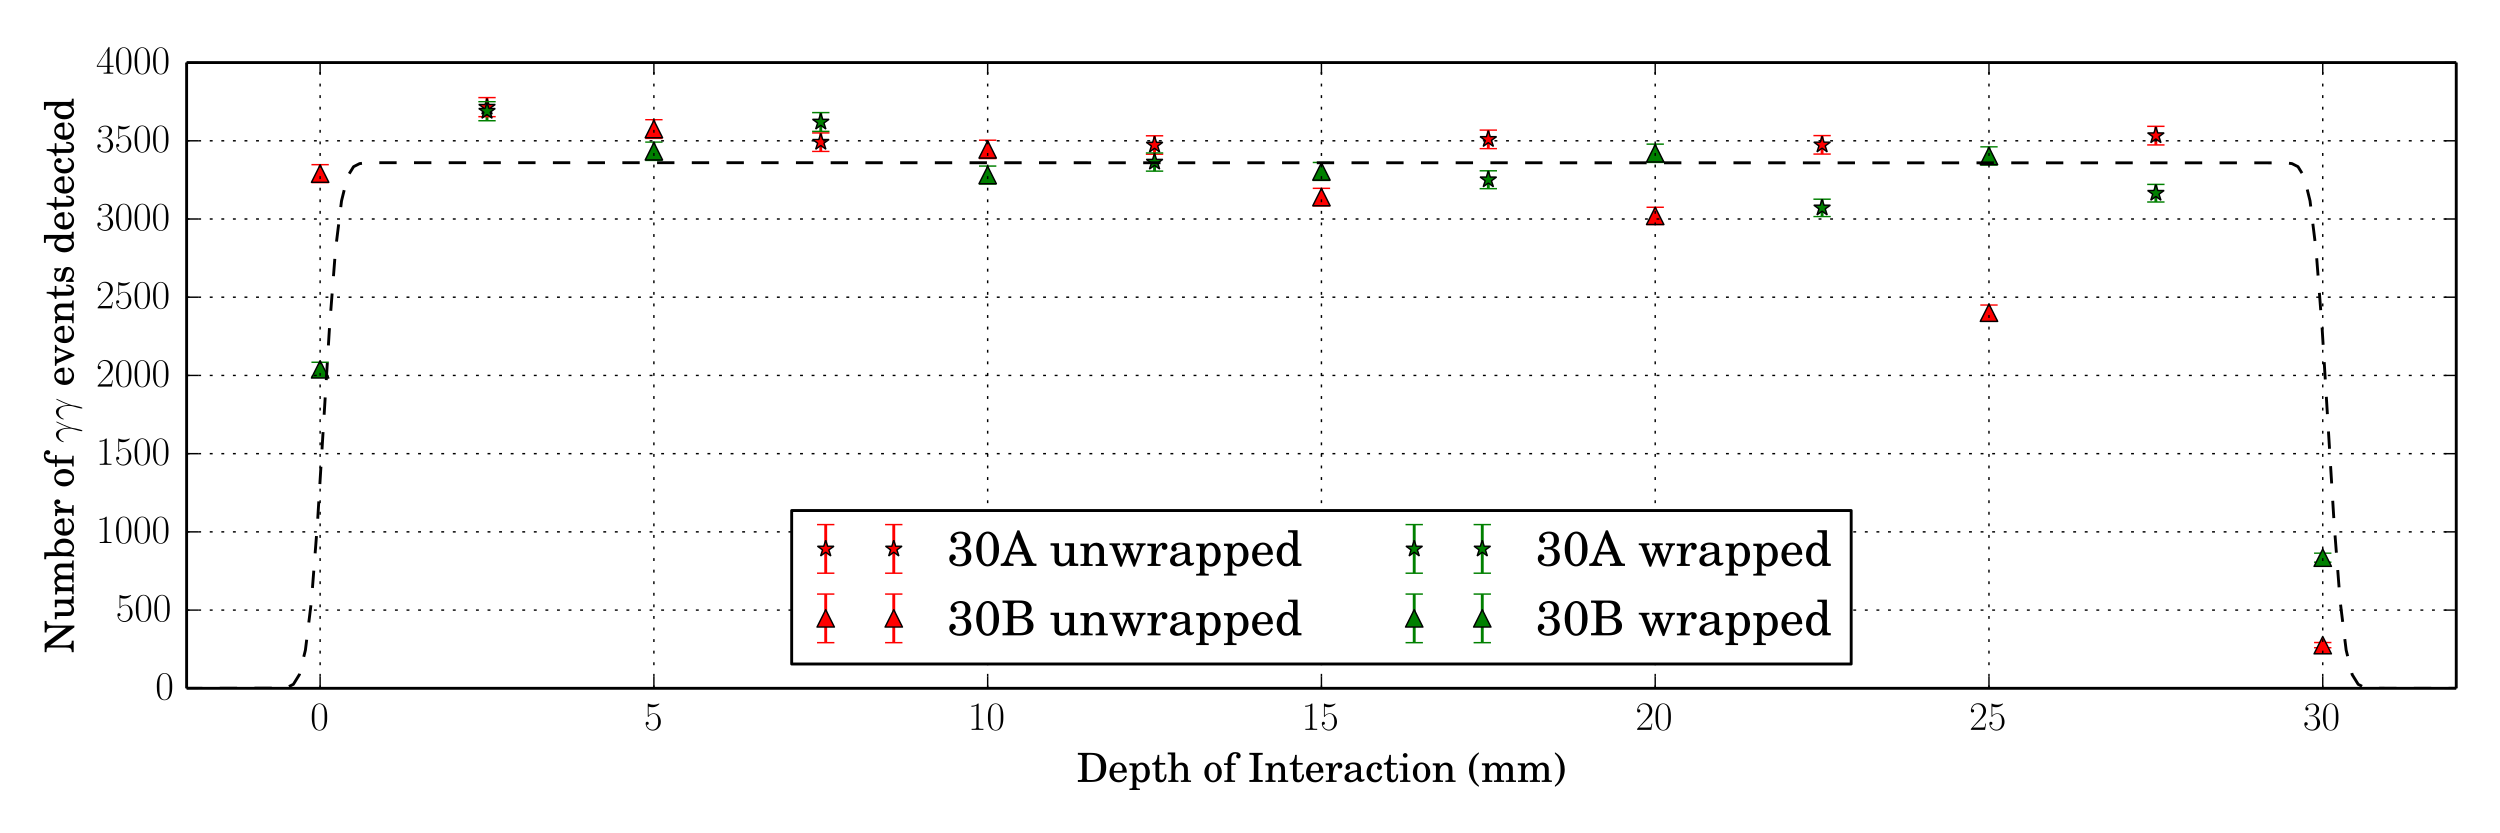 <?xml version="1.0" encoding="utf-8" standalone="no"?>
<!DOCTYPE svg PUBLIC "-//W3C//DTD SVG 1.1//EN"
  "http://www.w3.org/Graphics/SVG/1.1/DTD/svg11.dtd">
<!-- Created with matplotlib (http://matplotlib.org/) -->
<svg height="288pt" version="1.1" viewBox="0 0 864 288" width="864pt" xmlns="http://www.w3.org/2000/svg" xmlns:xlink="http://www.w3.org/1999/xlink">
 <defs>
  <style type="text/css">
*{stroke-linecap:butt;stroke-linejoin:round;}
  </style>
 </defs>
 <g id="figure_1">
  <g id="patch_1">
   <path d="
M0 288
L864 288
L864 0
L0 0
z
" style="fill:#ffffff;"/>
  </g>
  <g id="axes_1">
   <g id="patch_2">
    <path d="
M64.495 237.882
L848.88 237.882
L848.88 21.619
L64.495 21.619
z
" style="fill:#ffffff;"/>
   </g>
   <g id="LineCollection_1">
    <defs>
     <path d="
M283.661 -235.667
L283.661 -242.056" id="C0_0_e8b04af093"/>
     <path d="
M745.064 -237.918
L745.064 -244.345" id="C0_1_367d113bf2"/>
     <path d="
M514.363 -236.632
L514.363 -243.037" id="C0_2_e0b8b24817"/>
     <path d="
M399.012 -234.702
L399.012 -241.074" id="C0_3_45d949429c"/>
     <path d="
M629.714 -234.755
L629.714 -241.129" id="C0_4_20d9b5c553"/>
     <path d="
M168.311 -247.676
L168.311 -254.267" id="C0_5_49d9168e8f"/>
    </defs>
    <g clip-path="url(#p6beb79da72)">
     <use style="fill:none;stroke:#ff0000;" x="0.0" xlink:href="#C0_0_e8b04af093" y="288.0"/>
    </g>
    <g clip-path="url(#p6beb79da72)">
     <use style="fill:none;stroke:#ff0000;" x="0.0" xlink:href="#C0_1_367d113bf2" y="288.0"/>
    </g>
    <g clip-path="url(#p6beb79da72)">
     <use style="fill:none;stroke:#ff0000;" x="0.0" xlink:href="#C0_2_e0b8b24817" y="288.0"/>
    </g>
    <g clip-path="url(#p6beb79da72)">
     <use style="fill:none;stroke:#ff0000;" x="0.0" xlink:href="#C0_3_45d949429c" y="288.0"/>
    </g>
    <g clip-path="url(#p6beb79da72)">
     <use style="fill:none;stroke:#ff0000;" x="0.0" xlink:href="#C0_4_20d9b5c553" y="288.0"/>
    </g>
    <g clip-path="url(#p6beb79da72)">
     <use style="fill:none;stroke:#ff0000;" x="0.0" xlink:href="#C0_5_49d9168e8f" y="288.0"/>
    </g>
   </g>
   <g id="LineCollection_2">
    <defs>
     <path d="
M802.74 -64.142
L802.74 -65.939" id="C1_0_11451c279e"/>
     <path d="
M572.038 -210.425
L572.038 -216.367" id="C1_1_f36f5008ec"/>
     <path d="
M687.389 -177.28
L687.389 -182.579" id="C1_2_9839556332"/>
     <path d="
M456.688 -216.854
L456.688 -222.914" id="C1_3_a703d53840"/>
     <path d="
M341.337 -233.201
L341.337 -239.547" id="C1_4_29bf2ec901"/>
     <path d="
M225.986 -240.17
L225.986 -246.635" id="C1_5_3d1d18f1f9"/>
     <path d="
M110.635 -224.893
L110.635 -231.095" id="C1_6_d42056c03e"/>
    </defs>
    <g clip-path="url(#p6beb79da72)">
     <use style="fill:none;stroke:#ff0000;" x="0.0" xlink:href="#C1_0_11451c279e" y="288.0"/>
    </g>
    <g clip-path="url(#p6beb79da72)">
     <use style="fill:none;stroke:#ff0000;" x="0.0" xlink:href="#C1_1_f36f5008ec" y="288.0"/>
    </g>
    <g clip-path="url(#p6beb79da72)">
     <use style="fill:none;stroke:#ff0000;" x="0.0" xlink:href="#C1_2_9839556332" y="288.0"/>
    </g>
    <g clip-path="url(#p6beb79da72)">
     <use style="fill:none;stroke:#ff0000;" x="0.0" xlink:href="#C1_3_a703d53840" y="288.0"/>
    </g>
    <g clip-path="url(#p6beb79da72)">
     <use style="fill:none;stroke:#ff0000;" x="0.0" xlink:href="#C1_4_29bf2ec901" y="288.0"/>
    </g>
    <g clip-path="url(#p6beb79da72)">
     <use style="fill:none;stroke:#ff0000;" x="0.0" xlink:href="#C1_5_3d1d18f1f9" y="288.0"/>
    </g>
    <g clip-path="url(#p6beb79da72)">
     <use style="fill:none;stroke:#ff0000;" x="0.0" xlink:href="#C1_6_d42056c03e" y="288.0"/>
    </g>
   </g>
   <g id="LineCollection_3">
    <defs>
     <path d="
M283.661 -242.583
L283.661 -249.088" id="C2_0_f38e7d6799"/>
     <path d="
M399.012 -228.859
L399.012 -235.131" id="C2_1_89632279cd"/>
     <path d="
M514.363 -222.803
L514.363 -228.968" id="C2_2_d83e70a385"/>
     <path d="
M745.064 -218.194
L745.064 -224.277" id="C2_3_4ba855fe8f"/>
     <path d="
M168.311 -246.282
L168.311 -252.85" id="C2_4_e25b7f901e"/>
     <path d="
M629.714 -213.157
L629.714 -219.15" id="C2_5_c392898686"/>
    </defs>
    <g clip-path="url(#p6beb79da72)">
     <use style="fill:none;stroke:#008000;" x="0.0" xlink:href="#C2_0_f38e7d6799" y="288.0"/>
    </g>
    <g clip-path="url(#p6beb79da72)">
     <use style="fill:none;stroke:#008000;" x="0.0" xlink:href="#C2_1_89632279cd" y="288.0"/>
    </g>
    <g clip-path="url(#p6beb79da72)">
     <use style="fill:none;stroke:#008000;" x="0.0" xlink:href="#C2_2_d83e70a385" y="288.0"/>
    </g>
    <g clip-path="url(#p6beb79da72)">
     <use style="fill:none;stroke:#008000;" x="0.0" xlink:href="#C2_3_4ba855fe8f" y="288.0"/>
    </g>
    <g clip-path="url(#p6beb79da72)">
     <use style="fill:none;stroke:#008000;" x="0.0" xlink:href="#C2_4_e25b7f901e" y="288.0"/>
    </g>
    <g clip-path="url(#p6beb79da72)">
     <use style="fill:none;stroke:#008000;" x="0.0" xlink:href="#C2_5_c392898686" y="288.0"/>
    </g>
   </g>
   <g id="LineCollection_4">
    <defs>
     <path d="
M456.688 -225.643
L456.688 -231.859" id="C3_0_76ebec0991"/>
     <path d="
M225.986 -232.557
L225.986 -238.893" id="C3_1_550b2f0825"/>
     <path d="
M802.74 -93.701
L802.74 -96.825" id="C3_2_33c94b6386"/>
     <path d="
M687.389 -230.949
L687.389 -237.257" id="C3_3_43c5f0ea29"/>
     <path d="
M572.038 -231.861
L572.038 -238.184" id="C3_4_891aecacfc"/>
     <path d="
M110.635 -157.917
L110.635 -162.799" id="C3_5_25063a7a79"/>
     <path d="
M341.337 -224.41
L341.337 -230.604" id="C3_6_5af22da13b"/>
    </defs>
    <g clip-path="url(#p6beb79da72)">
     <use style="fill:none;stroke:#008000;" x="0.0" xlink:href="#C3_0_76ebec0991" y="288.0"/>
    </g>
    <g clip-path="url(#p6beb79da72)">
     <use style="fill:none;stroke:#008000;" x="0.0" xlink:href="#C3_1_550b2f0825" y="288.0"/>
    </g>
    <g clip-path="url(#p6beb79da72)">
     <use style="fill:none;stroke:#008000;" x="0.0" xlink:href="#C3_2_33c94b6386" y="288.0"/>
    </g>
    <g clip-path="url(#p6beb79da72)">
     <use style="fill:none;stroke:#008000;" x="0.0" xlink:href="#C3_3_43c5f0ea29" y="288.0"/>
    </g>
    <g clip-path="url(#p6beb79da72)">
     <use style="fill:none;stroke:#008000;" x="0.0" xlink:href="#C3_4_891aecacfc" y="288.0"/>
    </g>
    <g clip-path="url(#p6beb79da72)">
     <use style="fill:none;stroke:#008000;" x="0.0" xlink:href="#C3_5_25063a7a79" y="288.0"/>
    </g>
    <g clip-path="url(#p6beb79da72)">
     <use style="fill:none;stroke:#008000;" x="0.0" xlink:href="#C3_6_5af22da13b" y="288.0"/>
    </g>
   </g>
   <g id="line2d_1">
    <defs>
     <path d="
M3 1.83697e-16
L-3 -1.83697e-16" id="m12d35e2592" style="stroke:#ff0000;stroke-width:0.5;"/>
    </defs>
    <g clip-path="url(#p6beb79da72)">
     <use style="fill:#ff0000;stroke:#ff0000;stroke-width:0.5;" x="283.661" xlink:href="#m12d35e2592" y="52.333"/>
     <use style="fill:#ff0000;stroke:#ff0000;stroke-width:0.5;" x="745.064" xlink:href="#m12d35e2592" y="50.082"/>
     <use style="fill:#ff0000;stroke:#ff0000;stroke-width:0.5;" x="514.363" xlink:href="#m12d35e2592" y="51.368"/>
     <use style="fill:#ff0000;stroke:#ff0000;stroke-width:0.5;" x="399.012" xlink:href="#m12d35e2592" y="53.298"/>
     <use style="fill:#ff0000;stroke:#ff0000;stroke-width:0.5;" x="629.714" xlink:href="#m12d35e2592" y="53.245"/>
     <use style="fill:#ff0000;stroke:#ff0000;stroke-width:0.5;" x="168.311" xlink:href="#m12d35e2592" y="40.324"/>
    </g>
   </g>
   <g id="line2d_2">
    <g clip-path="url(#p6beb79da72)">
     <use style="fill:#ff0000;stroke:#ff0000;stroke-width:0.5;" x="283.661" xlink:href="#m12d35e2592" y="45.944"/>
     <use style="fill:#ff0000;stroke:#ff0000;stroke-width:0.5;" x="745.064" xlink:href="#m12d35e2592" y="43.655"/>
     <use style="fill:#ff0000;stroke:#ff0000;stroke-width:0.5;" x="514.363" xlink:href="#m12d35e2592" y="44.963"/>
     <use style="fill:#ff0000;stroke:#ff0000;stroke-width:0.5;" x="399.012" xlink:href="#m12d35e2592" y="46.926"/>
     <use style="fill:#ff0000;stroke:#ff0000;stroke-width:0.5;" x="629.714" xlink:href="#m12d35e2592" y="46.871"/>
     <use style="fill:#ff0000;stroke:#ff0000;stroke-width:0.5;" x="168.311" xlink:href="#m12d35e2592" y="33.733"/>
    </g>
   </g>
   <g id="line2d_3">
    <defs>
     <path d="
M1.83697e-16 -3
L-0.674 -0.927
L-2.853 -0.927
L-1.09 0.354
L-1.763 2.427
L-2.10498e-16 1.146
L1.763 2.427
L1.09 0.354
L2.853 -0.927
L0.674 -0.927
z
" id="mffc86915ee" style="stroke:#000000;stroke-linejoin:bevel;stroke-width:0.5;"/>
    </defs>
    <g clip-path="url(#p6beb79da72)">
     <use style="fill:#ff0000;stroke:#000000;stroke-linejoin:bevel;stroke-width:0.5;" x="283.661" xlink:href="#mffc86915ee" y="49.139"/>
     <use style="fill:#ff0000;stroke:#000000;stroke-linejoin:bevel;stroke-width:0.5;" x="745.064" xlink:href="#mffc86915ee" y="46.868"/>
     <use style="fill:#ff0000;stroke:#000000;stroke-linejoin:bevel;stroke-width:0.5;" x="514.363" xlink:href="#mffc86915ee" y="48.166"/>
     <use style="fill:#ff0000;stroke:#000000;stroke-linejoin:bevel;stroke-width:0.5;" x="399.012" xlink:href="#mffc86915ee" y="50.112"/>
     <use style="fill:#ff0000;stroke:#000000;stroke-linejoin:bevel;stroke-width:0.5;" x="629.714" xlink:href="#mffc86915ee" y="50.058"/>
     <use style="fill:#ff0000;stroke:#000000;stroke-linejoin:bevel;stroke-width:0.5;" x="168.311" xlink:href="#mffc86915ee" y="37.028"/>
    </g>
   </g>
   <g id="line2d_4">
    <g clip-path="url(#p6beb79da72)">
     <use style="fill:#ff0000;stroke:#ff0000;stroke-width:0.5;" x="802.74" xlink:href="#m12d35e2592" y="223.858"/>
     <use style="fill:#ff0000;stroke:#ff0000;stroke-width:0.5;" x="572.038" xlink:href="#m12d35e2592" y="77.575"/>
     <use style="fill:#ff0000;stroke:#ff0000;stroke-width:0.5;" x="687.389" xlink:href="#m12d35e2592" y="110.72"/>
     <use style="fill:#ff0000;stroke:#ff0000;stroke-width:0.5;" x="456.688" xlink:href="#m12d35e2592" y="71.146"/>
     <use style="fill:#ff0000;stroke:#ff0000;stroke-width:0.5;" x="341.337" xlink:href="#m12d35e2592" y="54.799"/>
     <use style="fill:#ff0000;stroke:#ff0000;stroke-width:0.5;" x="225.986" xlink:href="#m12d35e2592" y="47.83"/>
     <use style="fill:#ff0000;stroke:#ff0000;stroke-width:0.5;" x="110.635" xlink:href="#m12d35e2592" y="63.107"/>
    </g>
   </g>
   <g id="line2d_5">
    <g clip-path="url(#p6beb79da72)">
     <use style="fill:#ff0000;stroke:#ff0000;stroke-width:0.5;" x="802.74" xlink:href="#m12d35e2592" y="222.062"/>
     <use style="fill:#ff0000;stroke:#ff0000;stroke-width:0.5;" x="572.038" xlink:href="#m12d35e2592" y="71.633"/>
     <use style="fill:#ff0000;stroke:#ff0000;stroke-width:0.5;" x="687.389" xlink:href="#m12d35e2592" y="105.421"/>
     <use style="fill:#ff0000;stroke:#ff0000;stroke-width:0.5;" x="456.688" xlink:href="#m12d35e2592" y="65.086"/>
     <use style="fill:#ff0000;stroke:#ff0000;stroke-width:0.5;" x="341.337" xlink:href="#m12d35e2592" y="48.453"/>
     <use style="fill:#ff0000;stroke:#ff0000;stroke-width:0.5;" x="225.986" xlink:href="#m12d35e2592" y="41.365"/>
     <use style="fill:#ff0000;stroke:#ff0000;stroke-width:0.5;" x="110.635" xlink:href="#m12d35e2592" y="56.905"/>
    </g>
   </g>
   <g id="line2d_6">
    <defs>
     <path d="
M0 -3
L-3 3
L3 3
z
" id="m22ca2eebfc" style="stroke:#000000;stroke-linejoin:miter;stroke-width:0.5;"/>
    </defs>
    <g clip-path="url(#p6beb79da72)">
     <use style="fill:#ff0000;stroke:#000000;stroke-linejoin:miter;stroke-width:0.5;" x="802.74" xlink:href="#m22ca2eebfc" y="222.96"/>
     <use style="fill:#ff0000;stroke:#000000;stroke-linejoin:miter;stroke-width:0.5;" x="572.038" xlink:href="#m22ca2eebfc" y="74.604"/>
     <use style="fill:#ff0000;stroke:#000000;stroke-linejoin:miter;stroke-width:0.5;" x="687.389" xlink:href="#m22ca2eebfc" y="108.07"/>
     <use style="fill:#ff0000;stroke:#000000;stroke-linejoin:miter;stroke-width:0.5;" x="456.688" xlink:href="#m22ca2eebfc" y="68.116"/>
     <use style="fill:#ff0000;stroke:#000000;stroke-linejoin:miter;stroke-width:0.5;" x="341.337" xlink:href="#m22ca2eebfc" y="51.626"/>
     <use style="fill:#ff0000;stroke:#000000;stroke-linejoin:miter;stroke-width:0.5;" x="225.986" xlink:href="#m22ca2eebfc" y="44.597"/>
     <use style="fill:#ff0000;stroke:#000000;stroke-linejoin:miter;stroke-width:0.5;" x="110.635" xlink:href="#m22ca2eebfc" y="60.006"/>
    </g>
   </g>
   <g id="line2d_7">
    <defs>
     <path d="
M3 1.83697e-16
L-3 -1.83697e-16" id="m1ef3793437" style="stroke:#008000;stroke-width:0.5;"/>
    </defs>
    <g clip-path="url(#p6beb79da72)">
     <use style="fill:#008000;stroke:#008000;stroke-width:0.5;" x="283.661" xlink:href="#m1ef3793437" y="45.417"/>
     <use style="fill:#008000;stroke:#008000;stroke-width:0.5;" x="399.012" xlink:href="#m1ef3793437" y="59.141"/>
     <use style="fill:#008000;stroke:#008000;stroke-width:0.5;" x="514.363" xlink:href="#m1ef3793437" y="65.197"/>
     <use style="fill:#008000;stroke:#008000;stroke-width:0.5;" x="745.064" xlink:href="#m1ef3793437" y="69.806"/>
     <use style="fill:#008000;stroke:#008000;stroke-width:0.5;" x="168.311" xlink:href="#m1ef3793437" y="41.718"/>
     <use style="fill:#008000;stroke:#008000;stroke-width:0.5;" x="629.714" xlink:href="#m1ef3793437" y="74.843"/>
    </g>
   </g>
   <g id="line2d_8">
    <g clip-path="url(#p6beb79da72)">
     <use style="fill:#008000;stroke:#008000;stroke-width:0.5;" x="283.661" xlink:href="#m1ef3793437" y="38.912"/>
     <use style="fill:#008000;stroke:#008000;stroke-width:0.5;" x="399.012" xlink:href="#m1ef3793437" y="52.869"/>
     <use style="fill:#008000;stroke:#008000;stroke-width:0.5;" x="514.363" xlink:href="#m1ef3793437" y="59.032"/>
     <use style="fill:#008000;stroke:#008000;stroke-width:0.5;" x="745.064" xlink:href="#m1ef3793437" y="63.723"/>
     <use style="fill:#008000;stroke:#008000;stroke-width:0.5;" x="168.311" xlink:href="#m1ef3793437" y="35.15"/>
     <use style="fill:#008000;stroke:#008000;stroke-width:0.5;" x="629.714" xlink:href="#m1ef3793437" y="68.85"/>
    </g>
   </g>
   <g id="line2d_9">
    <defs>
     <path d="
M1.83697e-16 -3
L-0.674 -0.927
L-2.853 -0.927
L-1.09 0.354
L-1.763 2.427
L-2.10498e-16 1.146
L1.763 2.427
L1.09 0.354
L2.853 -0.927
L0.674 -0.927
z
" id="m78c097fb03" style="stroke:#000000;stroke-linejoin:bevel;stroke-width:0.5;"/>
    </defs>
    <g clip-path="url(#p6beb79da72)">
     <use style="fill:#008000;stroke:#000000;stroke-linejoin:bevel;stroke-width:0.5;" x="283.661" xlink:href="#m78c097fb03" y="42.164"/>
     <use style="fill:#008000;stroke:#000000;stroke-linejoin:bevel;stroke-width:0.5;" x="399.012" xlink:href="#m78c097fb03" y="56.005"/>
     <use style="fill:#008000;stroke:#000000;stroke-linejoin:bevel;stroke-width:0.5;" x="514.363" xlink:href="#m78c097fb03" y="62.115"/>
     <use style="fill:#008000;stroke:#000000;stroke-linejoin:bevel;stroke-width:0.5;" x="745.064" xlink:href="#m78c097fb03" y="66.764"/>
     <use style="fill:#008000;stroke:#000000;stroke-linejoin:bevel;stroke-width:0.5;" x="168.311" xlink:href="#m78c097fb03" y="38.434"/>
     <use style="fill:#008000;stroke:#000000;stroke-linejoin:bevel;stroke-width:0.5;" x="629.714" xlink:href="#m78c097fb03" y="71.846"/>
    </g>
   </g>
   <g id="line2d_10">
    <g clip-path="url(#p6beb79da72)">
     <use style="fill:#008000;stroke:#008000;stroke-width:0.5;" x="456.688" xlink:href="#m1ef3793437" y="62.357"/>
     <use style="fill:#008000;stroke:#008000;stroke-width:0.5;" x="225.986" xlink:href="#m1ef3793437" y="55.443"/>
     <use style="fill:#008000;stroke:#008000;stroke-width:0.5;" x="802.74" xlink:href="#m1ef3793437" y="194.299"/>
     <use style="fill:#008000;stroke:#008000;stroke-width:0.5;" x="687.389" xlink:href="#m1ef3793437" y="57.051"/>
     <use style="fill:#008000;stroke:#008000;stroke-width:0.5;" x="572.038" xlink:href="#m1ef3793437" y="56.139"/>
     <use style="fill:#008000;stroke:#008000;stroke-width:0.5;" x="110.635" xlink:href="#m1ef3793437" y="130.083"/>
     <use style="fill:#008000;stroke:#008000;stroke-width:0.5;" x="341.337" xlink:href="#m1ef3793437" y="63.59"/>
    </g>
   </g>
   <g id="line2d_11">
    <g clip-path="url(#p6beb79da72)">
     <use style="fill:#008000;stroke:#008000;stroke-width:0.5;" x="456.688" xlink:href="#m1ef3793437" y="56.141"/>
     <use style="fill:#008000;stroke:#008000;stroke-width:0.5;" x="225.986" xlink:href="#m1ef3793437" y="49.107"/>
     <use style="fill:#008000;stroke:#008000;stroke-width:0.5;" x="802.74" xlink:href="#m1ef3793437" y="191.175"/>
     <use style="fill:#008000;stroke:#008000;stroke-width:0.5;" x="687.389" xlink:href="#m1ef3793437" y="50.743"/>
     <use style="fill:#008000;stroke:#008000;stroke-width:0.5;" x="572.038" xlink:href="#m1ef3793437" y="49.816"/>
     <use style="fill:#008000;stroke:#008000;stroke-width:0.5;" x="110.635" xlink:href="#m1ef3793437" y="125.201"/>
     <use style="fill:#008000;stroke:#008000;stroke-width:0.5;" x="341.337" xlink:href="#m1ef3793437" y="57.396"/>
    </g>
   </g>
   <g id="line2d_12">
    <defs>
     <path d="
M0 -3
L-3 3
L3 3
z
" id="md7f788f78c" style="stroke:#000000;stroke-linejoin:miter;stroke-width:0.5;"/>
    </defs>
    <g clip-path="url(#p6beb79da72)">
     <use style="fill:#008000;stroke:#000000;stroke-linejoin:miter;stroke-width:0.5;" x="456.688" xlink:href="#md7f788f78c" y="59.249"/>
     <use style="fill:#008000;stroke:#000000;stroke-linejoin:miter;stroke-width:0.5;" x="225.986" xlink:href="#md7f788f78c" y="52.275"/>
     <use style="fill:#008000;stroke:#000000;stroke-linejoin:miter;stroke-width:0.5;" x="802.74" xlink:href="#md7f788f78c" y="192.737"/>
     <use style="fill:#008000;stroke:#000000;stroke-linejoin:miter;stroke-width:0.5;" x="687.389" xlink:href="#md7f788f78c" y="53.897"/>
     <use style="fill:#008000;stroke:#000000;stroke-linejoin:miter;stroke-width:0.5;" x="572.038" xlink:href="#md7f788f78c" y="52.978"/>
     <use style="fill:#008000;stroke:#000000;stroke-linejoin:miter;stroke-width:0.5;" x="110.635" xlink:href="#md7f788f78c" y="127.642"/>
     <use style="fill:#008000;stroke:#000000;stroke-linejoin:miter;stroke-width:0.5;" x="341.337" xlink:href="#md7f788f78c" y="60.493"/>
    </g>
   </g>
   <g id="line2d_13">
    <path clip-path="url(#p6beb79da72)" d="
M63.94 237.882
L97.228 237.82
L99.308 237.555
L101.389 236.497
L103.469 233.137
L105.55 224.674
L107.63 207.751
L109.711 180.891
L113.872 113.212
L115.952 86.352
L118.033 69.429
L120.113 60.966
L122.194 57.607
L124.274 56.548
L126.354 56.283
L132.596 56.222
L790.026 56.283
L792.106 56.548
L794.187 57.607
L796.267 60.966
L798.348 69.429
L800.428 86.352
L802.509 113.212
L806.669 180.891
L808.75 207.751
L810.83 224.674
L812.911 233.137
L814.991 236.497
L817.072 237.555
L819.152 237.82
L825.394 237.882
L850.359 237.882
L850.359 237.882" style="fill:none;stroke:#000000;stroke-dasharray:6,6;stroke-dashoffset:0.0;"/>
   </g>
   <g id="matplotlib.axis_1">
    <g id="xtick_1">
     <g id="line2d_14">
      <path clip-path="url(#p6beb79da72)" d="
M110.635 237.882
L110.635 21.619" style="fill:none;stroke:#000000;stroke-dasharray:1,3;stroke-dashoffset:0.0;stroke-width:0.5;"/>
     </g>
     <g id="line2d_15">
      <defs>
       <path d="
M0 0
L0 -4" id="m93b0483c22" style="stroke:#000000;stroke-width:0.5;"/>
      </defs>
      <g>
       <use style="stroke:#000000;stroke-width:0.5;" x="110.635" xlink:href="#m93b0483c22" y="237.882"/>
      </g>
     </g>
     <g id="line2d_16">
      <defs>
       <path d="
M0 0
L0 4" id="m741efc42ff" style="stroke:#000000;stroke-width:0.5;"/>
      </defs>
      <g>
       <use style="stroke:#000000;stroke-width:0.5;" x="110.635" xlink:href="#m741efc42ff" y="21.62"/>
      </g>
     </g>
     <g id="text_1">
      <!-- $0$ -->
      <defs>
       <path d="
M42 31.641
C42 37.75 41.906 48.125 37.703 56.109
C34 63.109 28.094 65.594 22.906 65.594
C18.094 65.594 12 63.406 8.203 56.203
C4.203 48.719 3.797 39.438 3.797 31.641
C3.797 25.953 3.906 17.281 7 9.672
C11.297 -0.609 19 -2 22.906 -2
C27.5 -2 34.5 -0.109 38.594 9.375
C41.594 16.281 42 24.359 42 31.641
M22.906 -0.406
C16.5 -0.406 12.703 5.078 11.297 12.688
C10.203 18.562 10.203 27.156 10.203 32.75
C10.203 40.438 10.203 46.828 11.5 52.922
C13.406 61.391 19 64 22.906 64
C27 64 32.297 61.297 34.203 53.125
C35.5 47.438 35.594 40.734 35.594 32.75
C35.594 26.25 35.594 18.266 34.406 12.375
C32.297 1.484 26.406 -0.406 22.906 -0.406" id="CMR17-48"/>
      </defs>
      <g transform="translate(107.221 252.231)scale(0.14 -0.14)">
       <use transform="scale(0.996)" xlink:href="#CMR17-48"/>
      </g>
     </g>
    </g>
    <g id="xtick_2">
     <g id="line2d_17">
      <path clip-path="url(#p6beb79da72)" d="
M225.986 237.882
L225.986 21.619" style="fill:none;stroke:#000000;stroke-dasharray:1,3;stroke-dashoffset:0.0;stroke-width:0.5;"/>
     </g>
     <g id="line2d_18">
      <g>
       <use style="stroke:#000000;stroke-width:0.5;" x="225.986" xlink:href="#m93b0483c22" y="237.882"/>
      </g>
     </g>
     <g id="line2d_19">
      <g>
       <use style="stroke:#000000;stroke-width:0.5;" x="225.986" xlink:href="#m741efc42ff" y="21.62"/>
      </g>
     </g>
     <g id="text_2">
      <!-- $5$ -->
      <defs>
       <path d="
M11.406 57.688
C12.406 57.281 16.5 56 20.703 56
C30 56 35.094 61.016 38 63.922
C38 64.734 38 65.25 37.406 65.25
C37.297 65.25 37.094 65.25 36.297 64.828
C32.797 63.312 28.703 62.078 23.703 62.078
C20.703 62.078 16.203 62.5 11.297 64.734
C10.203 65.25 10 65.25 9.906 65.25
C9.406 65.25 9.297 65.141 9.297 63.156
L9.297 34.281
C9.297 32.5 9.297 32 10.297 32
C10.797 32 11 32.203 11.5 32.906
C14.703 37.484 19.094 39.406 24.094 39.406
C27.594 39.406 35.094 37.219 35.094 20.141
C35.094 16.953 35.094 11.172 32.094 6.578
C29.594 2.484 25.703 0.391 21.406 0.391
C14.797 0.391 8.094 5 6.297 12.719
C6.703 12.609 7.5 12.422 7.906 12.422
C9.203 12.422 11.703 13.125 11.703 16.219
C11.703 18.906 9.797 20 7.906 20
C5.594 20 4.094 18.594 4.094 15.797
C4.094 7.094 11 -2 21.594 -2
C31.906 -2 41.703 6.875 41.703 19.75
C41.703 31.719 33.906 41 24.203 41
C19.094 41 14.797 39.094 11.406 35.453
z
" id="CMR17-53"/>
      </defs>
      <g transform="translate(222.572 252.231)scale(0.14 -0.14)">
       <use transform="scale(0.996)" xlink:href="#CMR17-53"/>
      </g>
     </g>
    </g>
    <g id="xtick_3">
     <g id="line2d_20">
      <path clip-path="url(#p6beb79da72)" d="
M341.337 237.882
L341.337 21.619" style="fill:none;stroke:#000000;stroke-dasharray:1,3;stroke-dashoffset:0.0;stroke-width:0.5;"/>
     </g>
     <g id="line2d_21">
      <g>
       <use style="stroke:#000000;stroke-width:0.5;" x="341.337" xlink:href="#m93b0483c22" y="237.882"/>
      </g>
     </g>
     <g id="line2d_22">
      <g>
       <use style="stroke:#000000;stroke-width:0.5;" x="341.337" xlink:href="#m741efc42ff" y="21.62"/>
      </g>
     </g>
     <g id="text_3">
      <!-- $10$ -->
      <defs>
       <path d="
M26.594 63.312
C26.594 65.406 26.5 65.5 25.094 65.5
C21.203 61.188 15.297 59.797 9.703 59.797
C9.406 59.797 8.906 59.797 8.797 59.5
C8.703 59.297 8.703 59.094 8.703 57
C11.797 57 17 57.594 21 59.984
L21 7.203
C21 3.688 20.797 2.5 12.203 2.5
L9.203 2.5
L9.203 0
C14 0 19 0 23.797 0
C28.594 0 33.594 0 38.406 0
L38.406 2.5
L35.406 2.5
C26.797 2.5 26.594 3.594 26.594 7.156
z
" id="CMR17-49"/>
      </defs>
      <g transform="translate(334.508 252.231)scale(0.14 -0.14)">
       <use transform="scale(0.996)" xlink:href="#CMR17-49"/>
       <use transform="translate(45.69 0.0)scale(0.996)" xlink:href="#CMR17-48"/>
      </g>
     </g>
    </g>
    <g id="xtick_4">
     <g id="line2d_23">
      <path clip-path="url(#p6beb79da72)" d="
M456.688 237.882
L456.688 21.619" style="fill:none;stroke:#000000;stroke-dasharray:1,3;stroke-dashoffset:0.0;stroke-width:0.5;"/>
     </g>
     <g id="line2d_24">
      <g>
       <use style="stroke:#000000;stroke-width:0.5;" x="456.688" xlink:href="#m93b0483c22" y="237.882"/>
      </g>
     </g>
     <g id="line2d_25">
      <g>
       <use style="stroke:#000000;stroke-width:0.5;" x="456.688" xlink:href="#m741efc42ff" y="21.62"/>
      </g>
     </g>
     <g id="text_4">
      <!-- $15$ -->
      <g transform="translate(449.859 252.231)scale(0.14 -0.14)">
       <use transform="scale(0.996)" xlink:href="#CMR17-49"/>
       <use transform="translate(45.69 0.0)scale(0.996)" xlink:href="#CMR17-53"/>
      </g>
     </g>
    </g>
    <g id="xtick_5">
     <g id="line2d_26">
      <path clip-path="url(#p6beb79da72)" d="
M572.038 237.882
L572.038 21.619" style="fill:none;stroke:#000000;stroke-dasharray:1,3;stroke-dashoffset:0.0;stroke-width:0.5;"/>
     </g>
     <g id="line2d_27">
      <g>
       <use style="stroke:#000000;stroke-width:0.5;" x="572.038" xlink:href="#m93b0483c22" y="237.882"/>
      </g>
     </g>
     <g id="line2d_28">
      <g>
       <use style="stroke:#000000;stroke-width:0.5;" x="572.038" xlink:href="#m741efc42ff" y="21.62"/>
      </g>
     </g>
     <g id="text_5">
      <!-- $20$ -->
      <defs>
       <path d="
M41.703 15.453
L39.906 15.453
C38.906 8.375 38.094 7.172 37.703 6.562
C37.203 5.766 30 5.766 28.594 5.766
L9.406 5.766
C13 9.672 20 16.75 28.5 24.953
C34.594 30.734 41.703 37.531 41.703 47.422
C41.703 59.219 32.297 66 21.797 66
C10.797 66 4.094 56.312 4.094 47.344
C4.094 43.438 7 42.938 8.203 42.938
C9.203 42.938 12.203 43.547 12.203 47.031
C12.203 50.109 9.594 51 8.203 51
C7.594 51 7 50.906 6.594 50.703
C8.5 59.219 14.297 63.406 20.406 63.406
C29.094 63.406 34.797 56.516 34.797 47.422
C34.797 38.734 29.703 31.25 24 24.75
L4.094 2.281
L4.094 0
L39.297 0
z
" id="CMR17-50"/>
      </defs>
      <g transform="translate(565.21 252.231)scale(0.14 -0.14)">
       <use transform="scale(0.996)" xlink:href="#CMR17-50"/>
       <use transform="translate(45.69 0.0)scale(0.996)" xlink:href="#CMR17-48"/>
      </g>
     </g>
    </g>
    <g id="xtick_6">
     <g id="line2d_29">
      <path clip-path="url(#p6beb79da72)" d="
M687.389 237.882
L687.389 21.619" style="fill:none;stroke:#000000;stroke-dasharray:1,3;stroke-dashoffset:0.0;stroke-width:0.5;"/>
     </g>
     <g id="line2d_30">
      <g>
       <use style="stroke:#000000;stroke-width:0.5;" x="687.389" xlink:href="#m93b0483c22" y="237.882"/>
      </g>
     </g>
     <g id="line2d_31">
      <g>
       <use style="stroke:#000000;stroke-width:0.5;" x="687.389" xlink:href="#m741efc42ff" y="21.62"/>
      </g>
     </g>
     <g id="text_6">
      <!-- $25$ -->
      <g transform="translate(680.56 252.231)scale(0.14 -0.14)">
       <use transform="scale(0.996)" xlink:href="#CMR17-50"/>
       <use transform="translate(45.69 0.0)scale(0.996)" xlink:href="#CMR17-53"/>
      </g>
     </g>
    </g>
    <g id="xtick_7">
     <g id="line2d_32">
      <path clip-path="url(#p6beb79da72)" d="
M802.74 237.882
L802.74 21.619" style="fill:none;stroke:#000000;stroke-dasharray:1,3;stroke-dashoffset:0.0;stroke-width:0.5;"/>
     </g>
     <g id="line2d_33">
      <g>
       <use style="stroke:#000000;stroke-width:0.5;" x="802.74" xlink:href="#m93b0483c22" y="237.882"/>
      </g>
     </g>
     <g id="line2d_34">
      <g>
       <use style="stroke:#000000;stroke-width:0.5;" x="802.74" xlink:href="#m741efc42ff" y="21.62"/>
      </g>
     </g>
     <g id="text_7">
      <!-- $30$ -->
      <defs>
       <path d="
M22.094 33.703
C31 33.703 34.906 25.969 34.906 17.031
C34.906 5 28.5 0.391 22.703 0.391
C17.406 0.391 8.797 3.031 6.094 10.828
C6.594 10.625 7.094 10.625 7.594 10.625
C10 10.625 11.797 12.219 11.797 14.812
C11.797 17.703 9.594 19 7.594 19
C5.906 19 3.297 18.203 3.297 14.469
C3.297 5.234 12.297 -2 22.906 -2
C34 -2 42.5 6.719 42.5 16.953
C42.5 26.672 34.5 33.688 25 34.797
C32.594 36.375 39.906 43.062 39.906 52.016
C39.906 59.688 32 65.297 23 65.297
C13.906 65.297 5.906 59.828 5.906 52.016
C5.906 48.594 8.5 48 9.797 48
C11.906 48 13.703 49.297 13.703 51.891
C13.703 54.469 11.906 55.766 9.797 55.766
C9.406 55.766 8.906 55.766 8.5 55.562
C11.406 61.859 19.297 63 22.797 63
C26.297 63 32.906 61.328 32.906 51.875
C32.906 49.109 32.5 44.188 29.094 39.844
C26.094 36 22.703 36 19.406 35.594
C18.906 35.594 16.594 35.594 16.203 35.594
C15.5 35.484 15.094 35.391 15.094 34.594
C15.094 33.812 15.203 33.703 17.203 33.703
z
" id="CMR17-51"/>
      </defs>
      <g transform="translate(795.911 252.231)scale(0.14 -0.14)">
       <use transform="scale(0.996)" xlink:href="#CMR17-51"/>
       <use transform="translate(45.69 0.0)scale(0.996)" xlink:href="#CMR17-48"/>
      </g>
     </g>
    </g>
    <g id="text_8">
     <!-- Depth of Interaction (mm) -->
     <defs>
      <path d="
M46.5 23
C46.594 37.812 38.094 48.281 25.906 48.281
C13.094 48.281 3.5 37.25 3.5 22.344
C3.5 8.438 12.594 -1 26.094 -1
C35.594 -1 42.406 3.688 46.5 13.188
L43 15.094
C38.906 7.391 34.703 4.391 28 4.391
C22.906 4.391 19.203 6.594 16.594 11
C14.797 14 14 17.5 14.094 23
z

M14.203 27.297
C14.203 30.344 14.594 32.5 15.594 35.25
C17.703 41.141 20.906 44 25.703 44
C31.797 44 35.797 38.781 35.797 30.922
C35.797 28.078 34.906 27.297 31.703 27.297
z
" id="Century_Schoolbook_L_Roman-101"/>
      <path d="
M19.406 47
L19.406 67
L15.297 67
C14.297 53.875 9.906 47.188 1.797 46.594
L1.797 42.703
L10 42.703
L10 17.266
C10 10.281 10.203 7.781 11.203 5.484
C12.797 1.297 16.797 -1 22.594 -1
C26.5 -1 29.906 0.203 32.203 2.391
C35.5 5.594 37.406 10.875 37.406 16.375
C37.406 16.969 37.406 17.672 37.297 18.672
L33.094 18.672
C32.797 9.688 30.203 5.094 25.297 5.094
C23 5.094 21 6.281 20.297 7.984
C19.703 9.375 19.406 11.875 19.406 15.469
L19.406 42.703
L34.094 42.703
L34.094 47
z
" id="Century_Schoolbook_L_Roman-116"/>
      <path d="
M19.797 46
L2.094 46
L2.094 41.219
L6.203 41.219
C9.906 41.219 10.5 40.516 10.5 36.203
L10.5 12.297
L10.5 8.297
C10.5 4.297 9.406 3.594 2.906 3.594
L2.5 3.594
L2.5 0
L29.203 0
L29.203 3.594
L27.297 3.594
C20.906 3.594 19.797 4.297 19.797 8.297
L19.797 12.297
L19.797 13.297
C19.797 20.812 21.203 28.406 23.703 34.109
C26.094 39.703 29.5 42.812 33.703 43.312
C32.297 41.703 31.906 40.688 31.906 38.766
C31.906 35.547 34.203 33.234 37.406 33.234
C41 33.234 43.5 35.938 43.5 40.016
C43.5 44.812 40.094 48 34.797 48
C28.5 48 23 42.922 19.797 34.141
z
" id="Century_Schoolbook_L_Roman-114"/>
      <path d="
M20.094 46.297
L20.094 52.141
C20.094 57.266 20.406 60.656 21.203 62.719
C22.797 67.234 26.297 70 30.297 70
C32.406 70 33.703 69.391 33.703 68.266
C33.703 67.938 33.594 67.75 33.094 66.922
C32.5 65.906 32.203 64.766 32.203 63.641
C32.203 60.547 34.594 58.203 37.703 58.203
C41 58.203 43.297 60.734 43.297 64.406
C43.297 70.328 38.297 74 30.203 74
C23.297 74 18.297 71.531 14.703 66.438
C11.703 62.141 10.703 57.734 10.703 49.469
L10.703 46.297
L1.906 46.297
L1.906 42
L10.703 42
L10.703 12.234
L10.703 8.25
C10.703 4.297 9.594 3.594 3.203 3.594
L2.797 3.594
L2.797 0
L29.5 0
L29.5 3.594
L27.703 3.594
C21.203 3.594 20.094 4.297 20.094 8.25
L20.094 12.234
L20.094 42
L31.094 42
L31.094 46.297
z
" id="Century_Schoolbook_L_Roman-102"/>
      <path d="
M20.094 46
L2.797 46
L2.797 41.219
L6.406 41.219
C10.094 41.219 10.703 40.516 10.703 36.219
L10.703 -7.75
L10.703 -11.719
C10.703 -15.719 9.594 -16.406 3.203 -16.406
L2.797 -16.406
L2.797 -20
L28.797 -20
L28.797 -16.406
L27.703 -16.406
C21.203 -16.406 20.094 -15.719 20.094 -11.734
L20.094 -7.75
L20.094 6.688
C23.406 0.906 27.203 -1.391 33.297 -1.391
C44.906 -1.391 53.5 9.266 53.5 23.5
C53.5 37.266 44.906 48 33.906 48
C27.703 48 23.594 45.438 20.094 39.516
z

M32.094 42.609
C39 42.609 43 35.75 43 24.094
C43 11.266 38.906 4 31.797 4
C24.703 4 20 11.375 20 22.812
C20 35.141 24.5 42.609 32.094 42.609" id="Century_Schoolbook_L_Roman-112"/>
      <path d="
M20 73
L1.5 73
L1.5 68.219
L6.297 68.219
C10 68.219 10.594 67.516 10.594 63.219
L10.594 12.281
L10.594 8.281
C10.594 4.297 9.5 3.594 3.094 3.594
L2.703 3.594
L2.703 0
L28 0
L28 3.594
L27.594 3.594
C21.094 3.594 20 4.297 20 8.281
L20 12.281
L20 22.562
C20 27.547 20.703 32.031 21.797 34.328
C23.906 38.828 28.406 41.922 32.703 41.922
C35.297 41.922 38.297 40.422 39.797 38.422
C41.297 36.234 42 33.234 42 28.344
L42 12.281
L42 8.281
C42 4.297 40.906 3.594 34.406 3.594
L34 3.594
L34 0
L59.297 0
L59.297 3.594
L58.906 3.594
C52.5 3.594 51.406 4.297 51.406 8.281
L51.406 12.281
L51.406 27.953
C51.406 35.125 51.094 36.922 49.297 40.328
C46.797 45.109 41.797 48 35.797 48
C29.406 48 24.5 45.016 20 38.328
z
" id="Century_Schoolbook_L_Roman-104"/>
      <path d="
M20 46
L2.703 46
L2.703 41.219
L6.297 41.219
C10 41.219 10.594 40.516 10.594 36.203
L10.594 12.297
L10.594 8.297
C10.594 4.297 9.5 3.594 3.094 3.594
L2.703 3.594
L2.703 0
L28 0
L28 3.594
L27.594 3.594
C21.094 3.594 20 4.297 20 8.281
L20 12.281
L20 22.656
C20 27.547 20.703 32.031 21.797 34.328
C23.906 38.828 28.406 41.922 32.703 41.922
C35.297 41.922 38.297 40.422 39.797 38.422
C41.297 36.328 42 33.234 42 28.438
L42 12.281
L42 8.281
C42 4.297 40.906 3.594 34.406 3.594
L34 3.594
L34 0
L59.297 0
L59.297 3.594
L58.906 3.594
C52.5 3.594 51.406 4.297 51.406 8.281
L51.406 12.281
L51.406 27.953
C51.406 35.125 51.094 36.922 49.297 40.328
C46.797 45.109 41.703 48 35.797 48
C29.406 48 24.406 45.047 20 38.516
z
" id="Century_Schoolbook_L_Roman-110"/>
      <path d="
M25.203 48.281
C13 48.281 3.406 37.453 3.406 23.547
C3.406 9.938 13 -1 25 -1
C37 -1 46.594 9.938 46.594 23.641
C46.594 37.25 37 48.281 25.203 48.281
M25.203 44
C32.203 44 36.094 36.734 36.094 23.641
C36.094 10.453 32.203 3.297 25 3.297
C17.797 3.297 13.906 10.453 13.906 23.547
C13.906 37.047 17.703 44 25.203 44" id="Century_Schoolbook_L_Roman-111"/>
      <path d="
M20.094 46
L2.297 46
L2.297 41.219
L6.406 41.219
C10.094 41.219 10.703 40.516 10.703 36.203
L10.703 12.297
L10.703 8.406
C10.703 4.297 9.594 3.594 3.203 3.594
L2.797 3.594
L2.797 0
L28 0
L28 3.594
L27.594 3.594
C21.203 3.594 20.094 4.297 20.094 8.391
L20.094 12.281
L20.094 26.453
C20.094 35.328 25 41.922 31.5 41.922
C34.094 41.922 36.906 40.516 38.094 38.625
C39.5 36.734 40.094 33.828 40.094 29.734
L40.094 12.281
L40.094 8.281
C40.094 4.297 39 3.594 32.5 3.594
L32.094 3.594
L32.094 0
L57.406 0
L57.406 3.594
L57 3.594
C50.594 3.594 49.5 4.297 49.5 8.281
L49.5 12.281
L49.5 25.547
C49.5 35.531 54 41.922 61 41.922
C64.297 41.922 67 40.016 68.297 36.922
C69.203 34.734 69.5 32.531 69.5 28.641
L69.5 12.281
L69.5 8.281
C69.5 4.297 68.406 3.594 61.906 3.594
L61.5 3.594
L61.5 0
L86.797 0
L86.797 3.594
L86.406 3.594
C80 3.594 78.906 4.297 78.906 8.391
L78.906 12.281
L78.906 30.641
C78.906 36.828 78.297 38.922 75.703 42.312
C72.797 46.016 68.703 48 63.906 48
C57.406 48 52.594 44.938 48.297 38.109
C46.594 44.047 41.203 48 34.5 48
C28.5 48 24 45.141 20.094 38.922
z
" id="Century_Schoolbook_L_Roman-109"/>
      <path d="
M45.203 32.578
C45.203 38.797 44.094 41.969 41.203 44.344
C37.906 46.906 33 48.281 26.594 48.281
C15.406 48.281 7.094 43.047 7.094 35.922
C7.094 32.156 9.406 29.781 12.906 29.781
C16 29.781 18.297 31.859 18.297 34.812
C18.297 36.109 17.797 37.484 16.797 38.875
C16.203 39.547 16.094 39.844 16.094 40.156
C16.094 42.219 20.203 44 25 44
C28.094 44 31.594 43.016 33.203 41.531
C35.094 39.953 35.797 37.578 35.797 33.125
L35.797 29.281
C25.297 27.484 22.094 26.688 17.203 24.812
C8.594 21.609 4.406 16.938 4.406 10.656
C4.406 3.578 10.094 -1 18.906 -1
C25.797 -1 32 1.859 36.297 7.062
C37.906 1.984 40.406 0 45.094 0
C49.594 0 54.297 2.906 54.297 5.781
C54.297 6.469 53.797 6.969 53.297 6.969
C52.906 6.969 52.5 6.875 51.797 6.578
C50.203 6 49.797 5.891 49 5.891
C46.203 5.891 45.203 7.781 45.203 12.719
z

M35.797 20.469
C35.797 14.469 35.5 13.078 33.797 10.484
C31.297 6.781 26.703 4.297 22.406 4.297
C17.906 4.297 14.5 7.594 14.5 12.078
C14.5 16.266 16.594 19.266 21 21.359
C24.094 22.75 28 23.75 35.797 25.047
z
" id="Century_Schoolbook_L_Roman-97"/>
      <path d="
M13.703 12.281
L13.703 9.375
C13.703 5.188 12.797 4.688 4.797 4.688
L2.906 4.688
L2.906 0
L36.5 0
C45.406 0 52.203 1.391 57.5 4.391
C67.594 10.062 73.203 21.438 73.203 36.391
C73.203 50.062 68.203 60.938 59 66.906
C53.5 70.406 46.094 72 34.703 72
L2.906 72
L2.906 67.312
L4.797 67.312
C12.797 67.312 13.703 66.812 13.703 62.609
L13.703 59.719
z

M30.594 4.688
C25.594 4.688 24.906 5.297 24.906 10.188
L24.906 61.719
C24.906 66.609 25.594 67.312 30.594 67.312
L35.797 67.312
C52.906 67.312 60 58.047 60 36
C60 13.656 53.5 4.688 37.406 4.688
z
" id="Century_Schoolbook_L_Roman-68"/>
      <path d="
M27.906 73.453
C21.906 69.766 18.703 67.172 15.297 63.172
C7.703 54.188 3.594 42.719 3.594 30.641
C3.594 19.266 7.203 8.578 13.906 -0.297
C17.703 -5.094 21.094 -8.078 27.906 -12.281
L27.906 -8.578
C17.906 0.203 13.906 11.484 13.906 30.641
C13.906 49.797 17.906 60.984 27.906 69.766
z
" id="Century_Schoolbook_L_Roman-40"/>
      <path d="
M20.594 46
L1.797 46
L1.797 41.219
L6.906 41.219
C10.594 41.219 11.203 40.516 11.203 36.203
L11.203 12.297
L11.203 8.297
C11.203 4.297 10.094 3.594 3.703 3.594
L3 3.594
L3 0
L28.906 0
L28.906 3.594
L28.203 3.594
C21.703 3.594 20.594 4.281 20.594 8.219
L20.594 12.172
z

M15.906 71.578
C12.703 71.578 10.094 68.984 10.094 65.797
C10.094 62.703 12.703 60 15.797 60
C19.094 60 21.703 62.594 21.703 65.797
C21.703 68.984 19.094 71.578 15.906 71.578" id="Century_Schoolbook_L_Roman-105"/>
      <path d="
M5.406 -12.281
C11.406 -8.578 14.594 -5.984 18 -1.891
C25.594 6.984 29.703 18.562 29.703 30.641
C29.703 42.016 26.094 52.703 19.406 61.484
C15.594 66.375 12.203 69.359 5.406 73.453
L5.406 69.766
C15.406 60.984 19.406 49.797 19.406 30.641
C19.406 11.375 15.406 0.203 5.406 -8.578
z
" id="Century_Schoolbook_L_Roman-41"/>
      <path d="
M26 59.719
L26 62.609
C26 66.812 26.906 67.312 34.906 67.312
L36.906 67.312
L36.906 72
L3.797 72
L3.797 67.312
L5.797 67.312
C13.906 67.312 14.797 66.812 14.797 62.609
L14.797 59.719
L14.797 12.281
L14.797 9.375
C14.797 5.188 13.906 4.688 5.797 4.688
L3.797 4.688
L3.797 0
L36.906 0
L36.906 4.688
L34.906 4.688
C26.906 4.688 26 5.188 26 9.375
L26 12.281
z
" id="Century_Schoolbook_L_Roman-73"/>
      <path d="
M38.703 15.109
C35.5 7.969 32.094 5.094 26.906 5.094
C18.906 5.094 13.906 12.328 13.906 23.938
C13.906 35.953 18.797 44 26.203 44
C29.203 44 31.797 42.594 31.797 41.016
C31.797 40.719 31.594 40.422 31.203 39.812
C29.594 37.938 29.203 36.938 29.203 35.266
C29.203 31.984 31.703 29.703 35.203 29.703
C38.703 29.703 41.297 32.484 41.297 36.453
C41.297 43.109 34.594 48.281 25.703 48.281
C12.703 48.281 3.406 37.656 3.406 22.844
C3.406 8.734 11.906 -1 24.297 -1
C33.203 -1 38.297 3.078 42.594 13.625
z
" id="Century_Schoolbook_L_Roman-99"/>
     </defs>
     <g transform="translate(372.103 270.23)scale(0.14 -0.14)">
      <use transform="scale(0.996)" xlink:href="#Century_Schoolbook_L_Roman-68"/>
      <use transform="translate(77.508 0.0)scale(0.996)" xlink:href="#Century_Schoolbook_L_Roman-101"/>
      <use transform="translate(127.322 0.0)scale(0.996)" xlink:href="#Century_Schoolbook_L_Roman-112"/>
      <use transform="translate(184.507 0.0)scale(0.996)" xlink:href="#Century_Schoolbook_L_Roman-116"/>
      <use transform="translate(223.261 0.0)scale(0.996)" xlink:href="#Century_Schoolbook_L_Roman-104"/>
      <use transform="translate(311.828 0.0)scale(0.996)" xlink:href="#Century_Schoolbook_L_Roman-111"/>
      <use transform="translate(361.641 0.0)scale(0.996)" xlink:href="#Century_Schoolbook_L_Roman-102"/>
      <use transform="translate(422.511 0.0)scale(0.996)" xlink:href="#Century_Schoolbook_L_Roman-73"/>
      <use transform="translate(463.059 0.0)scale(0.996)" xlink:href="#Century_Schoolbook_L_Roman-110"/>
      <use transform="translate(523.93 0.0)scale(0.996)" xlink:href="#Century_Schoolbook_L_Roman-116"/>
      <use transform="translate(562.684 0.0)scale(0.996)" xlink:href="#Century_Schoolbook_L_Roman-101"/>
      <use transform="translate(612.497 0.0)scale(0.996)" xlink:href="#Century_Schoolbook_L_Roman-114"/>
      <use transform="translate(656.731 0.0)scale(0.996)" xlink:href="#Century_Schoolbook_L_Roman-97"/>
      <use transform="translate(712.122 0.0)scale(0.996)" xlink:href="#Century_Schoolbook_L_Roman-99"/>
      <use transform="translate(756.356 0.0)scale(0.996)" xlink:href="#Century_Schoolbook_L_Roman-116"/>
      <use transform="translate(795.11 0.0)scale(0.996)" xlink:href="#Century_Schoolbook_L_Roman-105"/>
      <use transform="translate(826.491 0.0)scale(0.996)" xlink:href="#Century_Schoolbook_L_Roman-111"/>
      <use transform="translate(876.304 0.0)scale(0.996)" xlink:href="#Century_Schoolbook_L_Roman-110"/>
      <use transform="translate(964.871 0.0)scale(0.996)" xlink:href="#Century_Schoolbook_L_Roman-40"/>
      <use transform="translate(998.046 0.0)scale(0.996)" xlink:href="#Century_Schoolbook_L_Roman-109"/>
      <use transform="translate(1086.613 0.0)scale(0.996)" xlink:href="#Century_Schoolbook_L_Roman-109"/>
      <use transform="translate(1175.18 0.0)scale(0.996)" xlink:href="#Century_Schoolbook_L_Roman-41"/>
     </g>
    </g>
   </g>
   <g id="matplotlib.axis_2">
    <g id="ytick_1">
     <g id="line2d_35">
      <path clip-path="url(#p6beb79da72)" d="
M64.495 237.882
L848.88 237.882" style="fill:none;stroke:#000000;stroke-dasharray:1,3;stroke-dashoffset:0.0;stroke-width:0.5;"/>
     </g>
     <g id="line2d_36">
      <defs>
       <path d="
M0 0
L4 0" id="m728421d6d4" style="stroke:#000000;stroke-width:0.5;"/>
      </defs>
      <g>
       <use style="stroke:#000000;stroke-width:0.5;" x="64.495" xlink:href="#m728421d6d4" y="237.882"/>
      </g>
     </g>
     <g id="line2d_37">
      <defs>
       <path d="
M0 0
L-4 0" id="mcb0005524f" style="stroke:#000000;stroke-width:0.5;"/>
      </defs>
      <g>
       <use style="stroke:#000000;stroke-width:0.5;" x="848.88" xlink:href="#mcb0005524f" y="237.882"/>
      </g>
     </g>
     <g id="text_9">
      <!-- $0$ -->
      <g transform="translate(53.667 241.731)scale(0.14 -0.14)">
       <use transform="scale(0.996)" xlink:href="#CMR17-48"/>
      </g>
     </g>
    </g>
    <g id="ytick_2">
     <g id="line2d_38">
      <path clip-path="url(#p6beb79da72)" d="
M64.495 210.849
L848.88 210.849" style="fill:none;stroke:#000000;stroke-dasharray:1,3;stroke-dashoffset:0.0;stroke-width:0.5;"/>
     </g>
     <g id="line2d_39">
      <g>
       <use style="stroke:#000000;stroke-width:0.5;" x="64.495" xlink:href="#m728421d6d4" y="210.849"/>
      </g>
     </g>
     <g id="line2d_40">
      <g>
       <use style="stroke:#000000;stroke-width:0.5;" x="848.88" xlink:href="#mcb0005524f" y="210.849"/>
      </g>
     </g>
     <g id="text_10">
      <!-- $500$ -->
      <g transform="translate(40.01 214.699)scale(0.14 -0.14)">
       <use transform="scale(0.996)" xlink:href="#CMR17-53"/>
       <use transform="translate(45.69 0.0)scale(0.996)" xlink:href="#CMR17-48"/>
       <use transform="translate(91.381 0.0)scale(0.996)" xlink:href="#CMR17-48"/>
      </g>
     </g>
    </g>
    <g id="ytick_3">
     <g id="line2d_41">
      <path clip-path="url(#p6beb79da72)" d="
M64.495 183.816
L848.88 183.816" style="fill:none;stroke:#000000;stroke-dasharray:1,3;stroke-dashoffset:0.0;stroke-width:0.5;"/>
     </g>
     <g id="line2d_42">
      <g>
       <use style="stroke:#000000;stroke-width:0.5;" x="64.495" xlink:href="#m728421d6d4" y="183.816"/>
      </g>
     </g>
     <g id="line2d_43">
      <g>
       <use style="stroke:#000000;stroke-width:0.5;" x="848.88" xlink:href="#mcb0005524f" y="183.816"/>
      </g>
     </g>
     <g id="text_11">
      <!-- $1000$ -->
      <g transform="translate(33.181 187.666)scale(0.14 -0.14)">
       <use transform="scale(0.996)" xlink:href="#CMR17-49"/>
       <use transform="translate(45.69 0.0)scale(0.996)" xlink:href="#CMR17-48"/>
       <use transform="translate(91.381 0.0)scale(0.996)" xlink:href="#CMR17-48"/>
       <use transform="translate(137.071 0.0)scale(0.996)" xlink:href="#CMR17-48"/>
      </g>
     </g>
    </g>
    <g id="ytick_4">
     <g id="line2d_44">
      <path clip-path="url(#p6beb79da72)" d="
M64.495 156.783
L848.88 156.783" style="fill:none;stroke:#000000;stroke-dasharray:1,3;stroke-dashoffset:0.0;stroke-width:0.5;"/>
     </g>
     <g id="line2d_45">
      <g>
       <use style="stroke:#000000;stroke-width:0.5;" x="64.495" xlink:href="#m728421d6d4" y="156.783"/>
      </g>
     </g>
     <g id="line2d_46">
      <g>
       <use style="stroke:#000000;stroke-width:0.5;" x="848.88" xlink:href="#mcb0005524f" y="156.783"/>
      </g>
     </g>
     <g id="text_12">
      <!-- $1500$ -->
      <g transform="translate(33.181 160.633)scale(0.14 -0.14)">
       <use transform="scale(0.996)" xlink:href="#CMR17-49"/>
       <use transform="translate(45.69 0.0)scale(0.996)" xlink:href="#CMR17-53"/>
       <use transform="translate(91.381 0.0)scale(0.996)" xlink:href="#CMR17-48"/>
       <use transform="translate(137.071 0.0)scale(0.996)" xlink:href="#CMR17-48"/>
      </g>
     </g>
    </g>
    <g id="ytick_5">
     <g id="line2d_47">
      <path clip-path="url(#p6beb79da72)" d="
M64.495 129.751
L848.88 129.751" style="fill:none;stroke:#000000;stroke-dasharray:1,3;stroke-dashoffset:0.0;stroke-width:0.5;"/>
     </g>
     <g id="line2d_48">
      <g>
       <use style="stroke:#000000;stroke-width:0.5;" x="64.495" xlink:href="#m728421d6d4" y="129.751"/>
      </g>
     </g>
     <g id="line2d_49">
      <g>
       <use style="stroke:#000000;stroke-width:0.5;" x="848.88" xlink:href="#mcb0005524f" y="129.751"/>
      </g>
     </g>
     <g id="text_13">
      <!-- $2000$ -->
      <g transform="translate(33.181 133.6)scale(0.14 -0.14)">
       <use transform="scale(0.996)" xlink:href="#CMR17-50"/>
       <use transform="translate(45.69 0.0)scale(0.996)" xlink:href="#CMR17-48"/>
       <use transform="translate(91.381 0.0)scale(0.996)" xlink:href="#CMR17-48"/>
       <use transform="translate(137.071 0.0)scale(0.996)" xlink:href="#CMR17-48"/>
      </g>
     </g>
    </g>
    <g id="ytick_6">
     <g id="line2d_50">
      <path clip-path="url(#p6beb79da72)" d="
M64.495 102.718
L848.88 102.718" style="fill:none;stroke:#000000;stroke-dasharray:1,3;stroke-dashoffset:0.0;stroke-width:0.5;"/>
     </g>
     <g id="line2d_51">
      <g>
       <use style="stroke:#000000;stroke-width:0.5;" x="64.495" xlink:href="#m728421d6d4" y="102.718"/>
      </g>
     </g>
     <g id="line2d_52">
      <g>
       <use style="stroke:#000000;stroke-width:0.5;" x="848.88" xlink:href="#mcb0005524f" y="102.718"/>
      </g>
     </g>
     <g id="text_14">
      <!-- $2500$ -->
      <g transform="translate(33.181 106.567)scale(0.14 -0.14)">
       <use transform="scale(0.996)" xlink:href="#CMR17-50"/>
       <use transform="translate(45.69 0.0)scale(0.996)" xlink:href="#CMR17-53"/>
       <use transform="translate(91.381 0.0)scale(0.996)" xlink:href="#CMR17-48"/>
       <use transform="translate(137.071 0.0)scale(0.996)" xlink:href="#CMR17-48"/>
      </g>
     </g>
    </g>
    <g id="ytick_7">
     <g id="line2d_53">
      <path clip-path="url(#p6beb79da72)" d="
M64.495 75.685
L848.88 75.685" style="fill:none;stroke:#000000;stroke-dasharray:1,3;stroke-dashoffset:0.0;stroke-width:0.5;"/>
     </g>
     <g id="line2d_54">
      <g>
       <use style="stroke:#000000;stroke-width:0.5;" x="64.495" xlink:href="#m728421d6d4" y="75.685"/>
      </g>
     </g>
     <g id="line2d_55">
      <g>
       <use style="stroke:#000000;stroke-width:0.5;" x="848.88" xlink:href="#mcb0005524f" y="75.685"/>
      </g>
     </g>
     <g id="text_15">
      <!-- $3000$ -->
      <g transform="translate(33.181 79.535)scale(0.14 -0.14)">
       <use transform="scale(0.996)" xlink:href="#CMR17-51"/>
       <use transform="translate(45.69 0.0)scale(0.996)" xlink:href="#CMR17-48"/>
       <use transform="translate(91.381 0.0)scale(0.996)" xlink:href="#CMR17-48"/>
       <use transform="translate(137.071 0.0)scale(0.996)" xlink:href="#CMR17-48"/>
      </g>
     </g>
    </g>
    <g id="ytick_8">
     <g id="line2d_56">
      <path clip-path="url(#p6beb79da72)" d="
M64.495 48.652
L848.88 48.652" style="fill:none;stroke:#000000;stroke-dasharray:1,3;stroke-dashoffset:0.0;stroke-width:0.5;"/>
     </g>
     <g id="line2d_57">
      <g>
       <use style="stroke:#000000;stroke-width:0.5;" x="64.495" xlink:href="#m728421d6d4" y="48.652"/>
      </g>
     </g>
     <g id="line2d_58">
      <g>
       <use style="stroke:#000000;stroke-width:0.5;" x="848.88" xlink:href="#mcb0005524f" y="48.652"/>
      </g>
     </g>
     <g id="text_16">
      <!-- $3500$ -->
      <g transform="translate(33.181 52.502)scale(0.14 -0.14)">
       <use transform="scale(0.996)" xlink:href="#CMR17-51"/>
       <use transform="translate(45.69 0.0)scale(0.996)" xlink:href="#CMR17-53"/>
       <use transform="translate(91.381 0.0)scale(0.996)" xlink:href="#CMR17-48"/>
       <use transform="translate(137.071 0.0)scale(0.996)" xlink:href="#CMR17-48"/>
      </g>
     </g>
    </g>
    <g id="ytick_9">
     <g id="line2d_59">
      <path clip-path="url(#p6beb79da72)" d="
M64.495 21.619
L848.88 21.619" style="fill:none;stroke:#000000;stroke-dasharray:1,3;stroke-dashoffset:0.0;stroke-width:0.5;"/>
     </g>
     <g id="line2d_60">
      <g>
       <use style="stroke:#000000;stroke-width:0.5;" x="64.495" xlink:href="#m728421d6d4" y="21.62"/>
      </g>
     </g>
     <g id="line2d_61">
      <g>
       <use style="stroke:#000000;stroke-width:0.5;" x="848.88" xlink:href="#mcb0005524f" y="21.62"/>
      </g>
     </g>
     <g id="text_17">
      <!-- $4000$ -->
      <defs>
       <path d="
M33.594 64.328
C33.594 66.406 33.5 66.5 31.703 66.5
L2 19.594
L2 17
L27.797 17
L27.797 7.141
C27.797 3.5 27.594 2.5 20.594 2.5
L18.703 2.5
L18.703 0
C21.906 0 27.297 0 30.703 0
C34.094 0 39.5 0 42.703 0
L42.703 2.5
L40.797 2.5
C33.797 2.5 33.594 3.5 33.594 7.141
L33.594 17
L43.797 17
L43.797 19.594
L33.594 19.594
z

M28.094 57.766
L28.094 19.594
L4 19.594
z
" id="CMR17-52"/>
      </defs>
      <g transform="translate(33.181 25.469)scale(0.14 -0.14)">
       <use transform="scale(0.996)" xlink:href="#CMR17-52"/>
       <use transform="translate(45.69 0.0)scale(0.996)" xlink:href="#CMR17-48"/>
       <use transform="translate(91.381 0.0)scale(0.996)" xlink:href="#CMR17-48"/>
       <use transform="translate(137.071 0.0)scale(0.996)" xlink:href="#CMR17-48"/>
      </g>
     </g>
    </g>
    <g id="text_18">
     <!-- Number of $\gamma\gamma$ events detected -->
     <defs>
      <path d="
M41.203 0
L59.406 0
L59.406 4.703
L56.906 4.703
C51.406 4.703 50.594 5.594 50.594 11.953
L50.594 46.781
L31.797 46.781
L31.797 42
L36.906 42
C40.594 42 41.203 41.297 41.203 36.953
L41.203 24.562
C41.203 18.812 40.594 15.484 39.094 12.156
C37 7.719 33 5.094 28.094 5.094
C25 5.094 22.406 6.188 21.094 8.172
C19.797 10.047 19.594 11.047 19.594 16.5
L19.594 46.781
L2.094 46.781
L2.094 42
L5.906 42
C9.594 42 10.203 41.297 10.203 36.953
L10.203 15.219
C10.203 10.078 10.594 7.766 12.094 5.453
C14.797 1.312 19.594 -1 25.594 -1
C32.203 -1 36.797 1.719 41.203 8.125
z
" id="Century_Schoolbook_L_Roman-117"/>
      <path d="
M39 48
L35.5 48
L32.594 44.406
C29 47.203 25.406 48.391 20.406 48.391
C11.594 48.391 5.797 42.625 5.797 33.953
C5.797 30.078 7.094 26.781 9.297 24.812
C11.594 22.703 13.906 21.719 19.906 20.312
L25.203 19.125
C33.094 17.234 35.906 15.234 35.906 11.266
C35.906 6.578 31.797 3.297 25.906 3.297
C17.5 3.297 11.5 8.766 9.094 18.875
L5.094 18.875
L5.094 0
L8.594 0
L12.094 3.906
C16.203 0.594 20.797 -1 25.797 -1
C35.594 -1 42.094 5.078 42.094 14.344
C42.094 18.719 40.703 22.094 37.906 24.391
C35.5 26.484 33.5 27.281 27.406 28.562
L22.406 29.672
C16.906 30.859 16.906 30.859 15.094 31.859
C12.906 32.859 11.594 34.938 11.594 37.141
C11.594 41.109 15.406 44 20.906 44
C24.703 44 27.797 42.703 30.594 40.016
C32.797 37.812 33.906 35.828 35.5 31.234
L39 31.234
z
" id="Century_Schoolbook_L_Roman-115"/>
      <path d="
M18 73
L0.797 73
L0.797 68.219
L4.297 68.219
C8 68.219 8.594 67.516 8.594 63.25
L8.594 24.625
C8.594 11.312 8.094 4.844 6.797 -1
L10.594 -1
L15.5 6.75
C19.594 1.453 24.297 -1 30.5 -1
C42.797 -1 52 9.594 52 23.828
C52 38.078 43.594 48.078 31.594 48.078
C25.5 48.078 21.797 46 18 40.328
z

M29.797 43
C37.297 43 41.5 35.766 41.5 22.797
C41.5 10.312 37.406 3.188 30.094 3.188
C22.203 3.188 17.5 10.406 17.5 22.594
C17.5 35.766 21.797 43 29.797 43" id="Century_Schoolbook_L_Roman-98"/>
      <path d="
M38 0
L55.406 0
L55.406 4.703
L53.594 4.703
C48.203 4.703 47.406 5.703 47.406 11.969
L47.406 73.781
L27.797 73.781
L27.797 69
L33.703 69
C37.297 69 38 68.281 38 63.922
L38 41
C34.297 46.094 30 48.391 24.203 48.391
C12.906 48.391 4.297 37.547 4.297 23.203
C4.297 9.062 12.594 -1 24.203 -1
C30.5 -1 34.797 1.672 38 7.594
z

M26.203 43
C30.297 43 34.203 40.031 36 35.438
C37.203 32.453 37.906 28.281 37.906 23.516
C37.906 11.969 33.297 4.391 26.094 4.391
C19.094 4.391 14.797 10.969 14.797 22.016
C14.797 27.891 15.406 32.359 16.703 35.734
C18.406 40.125 22.094 43 26.203 43" id="Century_Schoolbook_L_Roman-100"/>
      <path d="
M22.5 72
L1.906 72
L1.906 67.312
L4.406 67.312
C9.5 67.312 11.797 66.5 13.594 64.016
L13.594 21.5
C13.594 7.781 11.594 4.891 2 4.891
L2 0
L30.5 0
L30.5 4.891
C21 4.891 19 7.797 19 21.5
L19 58.641
L63.594 -1.688
L67.797 -1.688
L67.797 50.594
C67.797 64.391 69.797 67.312 79.406 67.312
L79.406 72
L50.906 72
L50.906 67.312
C60.406 67.312 62.406 64.406 62.406 50.625
L62.406 19.047
z
" id="Century_Schoolbook_L_Roman-78"/>
      <path d="
M29.5 12.094
L18.094 38.594
C17.797 39.203 17.594 40.094 17.594 40.703
C17.594 42.391 18.906 43 23 43
L24.406 43
L24.406 46.594
L0.797 46.594
L0.797 43
L1.594 43
C5.406 43 6.797 42.094 8.203 38.703
L25.406 -1.5
L28.906 -1.5
L43.094 33.594
C45.797 40.203 48.594 43 52.406 43
L52.797 43
L52.797 46.594
L32.797 46.594
L32.797 43
L34.203 43
C37.703 43 39.594 41.797 39.594 39.5
C39.594 38.391 39.203 36.797 38.703 35.297
z
" id="Century_Schoolbook_L_Roman-118"/>
      <path d="
M37.797 12.078
C37.594 16.984 37.406 24.688 33.594 33.703
C31.594 38.703 28.203 44 20.906 44
C8.594 44 1.906 28.312 1.906 25.703
C1.906 24.797 2.594 24.797 2.906 24.797
C3.797 24.797 3.797 25 4.297 26.297
C6.406 32.516 12.797 37.422 19.703 37.422
C33.594 37.422 35.594 21.891 35.594 11.984
C35.594 5.656 34.906 3.562 34.297 1.562
C32.406 -4.641 29.094 -17.062 29.094 -19.875
C29.094 -20.672 29.406 -21.578 30.203 -21.578
C31.703 -21.578 32.594 -18.266 33.703 -14.25
C36.094 -5.453 36.703 -1.047 37.203 2.953
C37.5 5.359 43.203 21.875 51.094 37.609
C51.797 39.203 53.203 41.906 53.203 42.203
C53.203 42.312 53.094 43.016 52.203 43.016
C52 43.016 51.5 43.016 51.297 42.609
C51.094 42.406 47.594 35.609 44.594 28.797
C43.094 25.406 41.094 20.891 37.797 12.078" id="CMMI12-13"/>
     </defs>
     <g transform="translate(25.469 225.672)rotate(-90.0)scale(0.14 -0.14)">
      <use transform="scale(0.996)" xlink:href="#Century_Schoolbook_L_Roman-78"/>
      <use transform="translate(81.195 0.0)scale(0.996)" xlink:href="#Century_Schoolbook_L_Roman-117"/>
      <use transform="translate(142.066 0.0)scale(0.996)" xlink:href="#Century_Schoolbook_L_Roman-109"/>
      <use transform="translate(230.633 0.0)scale(0.996)" xlink:href="#Century_Schoolbook_L_Roman-98"/>
      <use transform="translate(286.025 0.0)scale(0.996)" xlink:href="#Century_Schoolbook_L_Roman-101"/>
      <use transform="translate(335.838 0.0)scale(0.996)" xlink:href="#Century_Schoolbook_L_Roman-114"/>
      <use transform="translate(407.767 0.0)scale(0.996)" xlink:href="#Century_Schoolbook_L_Roman-111"/>
      <use transform="translate(457.58 0.0)scale(0.996)" xlink:href="#Century_Schoolbook_L_Roman-102"/>
      <use transform="translate(518.45 0.0)scale(0.996)" xlink:href="#CMMI12-13"/>
      <use transform="translate(574.469 0.0)scale(0.996)" xlink:href="#CMMI12-13"/>
      <use transform="translate(658.183 0.0)scale(0.996)" xlink:href="#Century_Schoolbook_L_Roman-101"/>
      <use transform="translate(707.996 0.0)scale(0.996)" xlink:href="#Century_Schoolbook_L_Roman-118"/>
      <use transform="translate(761.495 0.0)scale(0.996)" xlink:href="#Century_Schoolbook_L_Roman-101"/>
      <use transform="translate(811.308 0.0)scale(0.996)" xlink:href="#Century_Schoolbook_L_Roman-110"/>
      <use transform="translate(872.18 0.0)scale(0.996)" xlink:href="#Century_Schoolbook_L_Roman-116"/>
      <use transform="translate(910.934 0.0)scale(0.996)" xlink:href="#Century_Schoolbook_L_Roman-115"/>
      <use transform="translate(984.755 0.0)scale(0.996)" xlink:href="#Century_Schoolbook_L_Roman-100"/>
      <use transform="translate(1041.94 0.0)scale(0.996)" xlink:href="#Century_Schoolbook_L_Roman-101"/>
      <use transform="translate(1091.753 0.0)scale(0.996)" xlink:href="#Century_Schoolbook_L_Roman-116"/>
      <use transform="translate(1130.507 0.0)scale(0.996)" xlink:href="#Century_Schoolbook_L_Roman-101"/>
      <use transform="translate(1180.32 0.0)scale(0.996)" xlink:href="#Century_Schoolbook_L_Roman-99"/>
      <use transform="translate(1224.554 0.0)scale(0.996)" xlink:href="#Century_Schoolbook_L_Roman-116"/>
      <use transform="translate(1263.308 0.0)scale(0.996)" xlink:href="#Century_Schoolbook_L_Roman-101"/>
      <use transform="translate(1313.121 0.0)scale(0.996)" xlink:href="#Century_Schoolbook_L_Roman-100"/>
     </g>
    </g>
   </g>
   <g id="patch_3">
    <path d="
M64.495 21.619
L848.88 21.619" style="fill:none;stroke:#000000;"/>
   </g>
   <g id="patch_4">
    <path d="
M848.88 237.882
L848.88 21.619" style="fill:none;stroke:#000000;"/>
   </g>
   <g id="patch_5">
    <path d="
M64.495 237.882
L848.88 237.882" style="fill:none;stroke:#000000;"/>
   </g>
   <g id="patch_6">
    <path d="
M64.495 237.882
L64.495 21.619" style="fill:none;stroke:#000000;"/>
   </g>
   <g id="legend_1">
    <g id="patch_7">
     <path d="
M273.604 229.482
L639.771 229.482
L639.771 176.444
L273.604 176.444
L273.604 229.482
z
" style="fill:#ffffff;stroke:#000000;"/>
    </g>
    <g id="LineCollection_5">
     <defs>
      <path d="
M285.364 -89.897
L285.364 -106.697" id="C4_0_72b801e7cb"/>
      <path d="
M308.884 -89.897
L308.884 -106.697" id="C4_1_9cef66d084"/>
     </defs>
     <use style="fill:none;stroke:#ff0000;" x="0.0" xlink:href="#C4_0_72b801e7cb" y="288.0"/>
     <use style="fill:none;stroke:#ff0000;" x="0.0" xlink:href="#C4_1_9cef66d084" y="288.0"/>
    </g>
    <g id="line2d_62">
     <g>
      <use style="fill:#ff0000;stroke:#ff0000;stroke-width:0.5;" x="285.364" xlink:href="#m12d35e2592" y="198.103"/>
      <use style="fill:#ff0000;stroke:#ff0000;stroke-width:0.5;" x="308.884" xlink:href="#m12d35e2592" y="198.103"/>
     </g>
    </g>
    <g id="line2d_63">
     <g>
      <use style="fill:#ff0000;stroke:#ff0000;stroke-width:0.5;" x="285.364" xlink:href="#m12d35e2592" y="181.303"/>
      <use style="fill:#ff0000;stroke:#ff0000;stroke-width:0.5;" x="308.884" xlink:href="#m12d35e2592" y="181.303"/>
     </g>
    </g>
    <g id="line2d_64"/>
    <g id="line2d_65">
     <g>
      <use style="fill:#ff0000;stroke:#000000;stroke-linejoin:bevel;stroke-width:0.5;" x="285.364" xlink:href="#mffc86915ee" y="189.703"/>
      <use style="fill:#ff0000;stroke:#000000;stroke-linejoin:bevel;stroke-width:0.5;" x="308.884" xlink:href="#mffc86915ee" y="189.703"/>
     </g>
    </g>
    <g id="text_19">
     <!-- 30A unwrapped -->
     <defs>
      <path d="
M37.797 73.5
L33.594 73.5
L10.594 15.266
C8.594 10.078 8.203 9.375 6.703 7.781
C5.094 5.891 2.297 4.688 -0.406 4.688
L-0.797 4.688
L-0.797 0
L25.703 0
L25.703 4.688
L23.703 4.688
C18.297 4.688 15.594 6.625 15.594 10.453
C15.594 11.672 15.906 13.078 16.5 14.703
L19.797 23.609
L46.297 23.609
L51.703 10.062
C52.297 8.531 52.5 7.828 52.5 7.312
C52.5 5.703 50 4.688 46.297 4.688
L42.094 4.688
L42.094 0
L73.094 0
L73.094 4.688
L71.703 4.688
C66.703 4.688 65.594 5.484 63.297 11.078
z

M32.906 57.203
L44.203 29
L21.797 29
z
" id="Century_Schoolbook_L_Roman-65"/>
      <path d="
M34.594 36.812
C36 37.312 36.203 37.312 36.906 37.609
C43.906 40.562 47.906 46.266 47.906 53.484
C47.906 64.062 39.906 71 27.5 71
C15.797 71 6.906 63.969 6.906 54.719
C6.906 50.547 9.703 47.594 13.5 47.594
C17 47.594 19.406 50.047 19.406 53.719
C19.406 55.875 18.594 57.297 16.297 58.938
C15.297 59.641 15 60.156 15 60.781
C15 63.641 20.906 66.703 26.5 66.703
C33.703 66.703 37.5 62.125 37.5 53.469
C37.5 43.984 33.703 39 26.5 39
C25.594 39 24 39 22.5 39
C21.703 39 20.906 39 20.297 39
C18.203 39 17.094 38.125 17.094 36.406
C17.094 34.781 18.203 34.016 20.203 34.016
C20.5 34.016 21.297 34.016 22.594 34.016
C26.406 34.016 26.5 34.016 27.297 34.016
C34.703 34.016 38.703 28.828 38.703 19.141
C38.703 9.062 33.594 3.297 24.703 3.297
C18.406 3.297 11.594 6.641 11.594 9.688
C11.594 10.594 11.797 10.766 13.797 11.875
C16.594 13.531 17.703 15.219 17.703 17.656
C17.703 21.203 15 23.875 11.297 23.875
C7.094 23.875 4.203 20.328 4.203 15.188
C4.203 5.609 13.094 -1 25.906 -1
C40.297 -1 49.797 6.891 49.797 19.047
C49.797 28.312 44.906 33.938 34.594 36.812" id="Century_Schoolbook_L_Roman-51"/>
      <path d="
M28.406 71
C14.406 71 4.203 55.688 4.203 34.75
C4.203 14.125 14.094 -1 27.594 -1
C41.594 -1 51.406 13.625 51.406 34.438
C51.406 45.062 49.203 53.875 45 60.781
C41.094 67.094 34.703 71 28.406 71
M27.703 66.703
C31 66.703 34.203 64.5 36.594 60.5
C39.297 55.875 40.203 49.969 40.203 36.25
C40.203 22.219 39.5 15.625 37.5 11.203
C35.203 6.297 31.594 3.297 27.797 3.297
C24.5 3.297 21.297 5.5 18.906 9.5
C16.094 14.219 15.297 20.531 15.297 36.859
C15.297 48.484 16 54.375 18 58.688
C20.297 63.797 23.906 66.703 27.703 66.703" id="Century_Schoolbook_L_Roman-48"/>
      <path d="
M54.703 12.906
L44.906 38.609
C44.594 39.297 44.5 39.797 44.5 40.703
C44.5 42.5 45.406 43 48.703 43
L51.094 43
L51.094 46.594
L28.703 46.594
L28.703 43
L30.406 43
C33.5 43 34.703 42.203 35.594 39.297
L36.5 36.688
L27.703 13.406
L18 38.5
C17.797 39.203 17.594 40.094 17.594 40.703
C17.594 42.391 18.703 43 21.703 43
L23.5 43
L23.5 46.594
L1.5 46.594
L1.5 43
L3.297 43
C6.094 43 7.094 42.094 8.5 38.094
L23.5 -1.5
L27 -1.5
L38.906 30.094
L51.094 -1.5
L54.203 -1.5
L68.203 35.391
C70.406 41.297 72.094 43 75.594 43
L76.297 43
L76.297 46.594
L57.406 46.594
L57.406 43
L59.094 43
C62.594 43 64 41.891 64 39.406
C64 38.406 63.703 36.891 63.203 35.688
z
" id="Century_Schoolbook_L_Roman-119"/>
     </defs>
     <g transform="translate(327.364 195.583)scale(0.168 -0.168)">
      <use transform="scale(0.996)" xlink:href="#Century_Schoolbook_L_Roman-51"/>
      <use transform="translate(55.392 0.0)scale(0.996)" xlink:href="#Century_Schoolbook_L_Roman-48"/>
      <use transform="translate(110.783 0.0)scale(0.996)" xlink:href="#Century_Schoolbook_L_Roman-65"/>
      <use transform="translate(210.409 0.0)scale(0.996)" xlink:href="#Century_Schoolbook_L_Roman-117"/>
      <use transform="translate(271.28 0.0)scale(0.996)" xlink:href="#Century_Schoolbook_L_Roman-110"/>
      <use transform="translate(332.152 0.0)scale(0.996)" xlink:href="#Century_Schoolbook_L_Roman-119"/>
      <use transform="translate(409.66 0.0)scale(0.996)" xlink:href="#Century_Schoolbook_L_Roman-114"/>
      <use transform="translate(453.894 0.0)scale(0.996)" xlink:href="#Century_Schoolbook_L_Roman-97"/>
      <use transform="translate(509.285 0.0)scale(0.996)" xlink:href="#Century_Schoolbook_L_Roman-112"/>
      <use transform="translate(566.471 0.0)scale(0.996)" xlink:href="#Century_Schoolbook_L_Roman-112"/>
      <use transform="translate(623.656 0.0)scale(0.996)" xlink:href="#Century_Schoolbook_L_Roman-101"/>
      <use transform="translate(673.47 0.0)scale(0.996)" xlink:href="#Century_Schoolbook_L_Roman-100"/>
     </g>
    </g>
    <g id="LineCollection_6">
     <defs>
      <path d="
M285.364 -65.898
L285.364 -82.698" id="C5_0_dba3e90769"/>
      <path d="
M308.884 -65.898
L308.884 -82.698" id="C5_1_d6d40cb1b0"/>
     </defs>
     <use style="fill:none;stroke:#ff0000;" x="0.0" xlink:href="#C5_0_dba3e90769" y="288.0"/>
     <use style="fill:none;stroke:#ff0000;" x="0.0" xlink:href="#C5_1_d6d40cb1b0" y="288.0"/>
    </g>
    <g id="line2d_66">
     <g>
      <use style="fill:#ff0000;stroke:#ff0000;stroke-width:0.5;" x="285.364" xlink:href="#m12d35e2592" y="222.102"/>
      <use style="fill:#ff0000;stroke:#ff0000;stroke-width:0.5;" x="308.884" xlink:href="#m12d35e2592" y="222.102"/>
     </g>
    </g>
    <g id="line2d_67">
     <g>
      <use style="fill:#ff0000;stroke:#ff0000;stroke-width:0.5;" x="285.364" xlink:href="#m12d35e2592" y="205.302"/>
      <use style="fill:#ff0000;stroke:#ff0000;stroke-width:0.5;" x="308.884" xlink:href="#m12d35e2592" y="205.302"/>
     </g>
    </g>
    <g id="line2d_68"/>
    <g id="line2d_69">
     <g>
      <use style="fill:#ff0000;stroke:#000000;stroke-linejoin:miter;stroke-width:0.5;" x="285.364" xlink:href="#m22ca2eebfc" y="213.702"/>
      <use style="fill:#ff0000;stroke:#000000;stroke-linejoin:miter;stroke-width:0.5;" x="308.884" xlink:href="#m22ca2eebfc" y="213.702"/>
     </g>
    </g>
    <g id="text_20">
     <!-- 30B unwrapped -->
     <defs>
      <path d="
M3 72
L3 67.312
L4.797 67.312
C12.906 67.312 13.797 66.812 13.797 62.609
L13.797 59.719
L13.797 12.281
L13.797 9.375
C13.797 5.188 12.906 4.688 4.797 4.688
L3 4.688
L3 0
L39.297 0
C56.594 0 67 7.406 67 19.594
C67 29.484 60.594 35.297 47 37.688
C51.797 38.688 54 39.578 56.5 41.469
C60.703 44.547 63.203 49.422 63.203 54.5
C63.203 60.859 59.203 67.125 53.406 69.609
C49.797 71.203 44.797 72 38.906 72
z

M25 39.688
L25 62.328
C25 66.203 26.406 67.312 31.594 67.312
L35.594 67.312
C40.203 67.312 44 66.609 46.094 65.219
C49.703 63.031 51.594 58.75 51.594 53.203
C51.594 43.469 46.703 39.688 33.906 39.688
z

M25 35
L33.797 35
C40.203 35 44.5 34.391 47.5 33.094
C52.203 30.891 54.703 26.5 54.703 19.891
C54.703 13.594 52.5 8.891 48.594 6.984
C45.5 5.391 41.297 4.688 35 4.688
L30.797 4.688
C25.703 4.688 25 5.484 25 11
z
" id="Century_Schoolbook_L_Roman-66"/>
     </defs>
     <g transform="translate(327.364 219.582)scale(0.168 -0.168)">
      <use transform="scale(0.996)" xlink:href="#Century_Schoolbook_L_Roman-51"/>
      <use transform="translate(55.392 0.0)scale(0.996)" xlink:href="#Century_Schoolbook_L_Roman-48"/>
      <use transform="translate(110.783 0.0)scale(0.996)" xlink:href="#Century_Schoolbook_L_Roman-66"/>
      <use transform="translate(210.409 0.0)scale(0.996)" xlink:href="#Century_Schoolbook_L_Roman-117"/>
      <use transform="translate(271.28 0.0)scale(0.996)" xlink:href="#Century_Schoolbook_L_Roman-110"/>
      <use transform="translate(332.152 0.0)scale(0.996)" xlink:href="#Century_Schoolbook_L_Roman-119"/>
      <use transform="translate(409.66 0.0)scale(0.996)" xlink:href="#Century_Schoolbook_L_Roman-114"/>
      <use transform="translate(453.894 0.0)scale(0.996)" xlink:href="#Century_Schoolbook_L_Roman-97"/>
      <use transform="translate(509.285 0.0)scale(0.996)" xlink:href="#Century_Schoolbook_L_Roman-112"/>
      <use transform="translate(566.471 0.0)scale(0.996)" xlink:href="#Century_Schoolbook_L_Roman-112"/>
      <use transform="translate(623.656 0.0)scale(0.996)" xlink:href="#Century_Schoolbook_L_Roman-101"/>
      <use transform="translate(673.47 0.0)scale(0.996)" xlink:href="#Century_Schoolbook_L_Roman-100"/>
     </g>
    </g>
    <g id="LineCollection_7">
     <defs>
      <path d="
M488.754 -89.897
L488.754 -106.697" id="C6_0_c50064170d"/>
      <path d="
M512.274 -89.897
L512.274 -106.697" id="C6_1_25f4cc593c"/>
     </defs>
     <use style="fill:none;stroke:#008000;" x="0.0" xlink:href="#C6_0_c50064170d" y="288.0"/>
     <use style="fill:none;stroke:#008000;" x="0.0" xlink:href="#C6_1_25f4cc593c" y="288.0"/>
    </g>
    <g id="line2d_70">
     <g>
      <use style="fill:#008000;stroke:#008000;stroke-width:0.5;" x="488.754" xlink:href="#m1ef3793437" y="198.103"/>
      <use style="fill:#008000;stroke:#008000;stroke-width:0.5;" x="512.274" xlink:href="#m1ef3793437" y="198.103"/>
     </g>
    </g>
    <g id="line2d_71">
     <g>
      <use style="fill:#008000;stroke:#008000;stroke-width:0.5;" x="488.754" xlink:href="#m1ef3793437" y="181.303"/>
      <use style="fill:#008000;stroke:#008000;stroke-width:0.5;" x="512.274" xlink:href="#m1ef3793437" y="181.303"/>
     </g>
    </g>
    <g id="line2d_72"/>
    <g id="line2d_73">
     <g>
      <use style="fill:#008000;stroke:#000000;stroke-linejoin:bevel;stroke-width:0.5;" x="488.754" xlink:href="#m78c097fb03" y="189.703"/>
      <use style="fill:#008000;stroke:#000000;stroke-linejoin:bevel;stroke-width:0.5;" x="512.274" xlink:href="#m78c097fb03" y="189.703"/>
     </g>
    </g>
    <g id="text_21">
     <!-- 30A wrapped -->
     <g transform="translate(530.754 195.583)scale(0.168 -0.168)">
      <use transform="scale(0.996)" xlink:href="#Century_Schoolbook_L_Roman-51"/>
      <use transform="translate(55.392 0.0)scale(0.996)" xlink:href="#Century_Schoolbook_L_Roman-48"/>
      <use transform="translate(110.783 0.0)scale(0.996)" xlink:href="#Century_Schoolbook_L_Roman-65"/>
      <use transform="translate(210.409 0.0)scale(0.996)" xlink:href="#Century_Schoolbook_L_Roman-119"/>
      <use transform="translate(287.917 0.0)scale(0.996)" xlink:href="#Century_Schoolbook_L_Roman-114"/>
      <use transform="translate(332.15 0.0)scale(0.996)" xlink:href="#Century_Schoolbook_L_Roman-97"/>
      <use transform="translate(387.542 0.0)scale(0.996)" xlink:href="#Century_Schoolbook_L_Roman-112"/>
      <use transform="translate(444.728 0.0)scale(0.996)" xlink:href="#Century_Schoolbook_L_Roman-112"/>
      <use transform="translate(501.913 0.0)scale(0.996)" xlink:href="#Century_Schoolbook_L_Roman-101"/>
      <use transform="translate(551.726 0.0)scale(0.996)" xlink:href="#Century_Schoolbook_L_Roman-100"/>
     </g>
    </g>
    <g id="LineCollection_8">
     <defs>
      <path d="
M488.754 -65.898
L488.754 -82.698" id="C7_0_ca9933f895"/>
      <path d="
M512.274 -65.898
L512.274 -82.698" id="C7_1_b514214343"/>
     </defs>
     <use style="fill:none;stroke:#008000;" x="0.0" xlink:href="#C7_0_ca9933f895" y="288.0"/>
     <use style="fill:none;stroke:#008000;" x="0.0" xlink:href="#C7_1_b514214343" y="288.0"/>
    </g>
    <g id="line2d_74">
     <g>
      <use style="fill:#008000;stroke:#008000;stroke-width:0.5;" x="488.754" xlink:href="#m1ef3793437" y="222.102"/>
      <use style="fill:#008000;stroke:#008000;stroke-width:0.5;" x="512.274" xlink:href="#m1ef3793437" y="222.102"/>
     </g>
    </g>
    <g id="line2d_75">
     <g>
      <use style="fill:#008000;stroke:#008000;stroke-width:0.5;" x="488.754" xlink:href="#m1ef3793437" y="205.302"/>
      <use style="fill:#008000;stroke:#008000;stroke-width:0.5;" x="512.274" xlink:href="#m1ef3793437" y="205.302"/>
     </g>
    </g>
    <g id="line2d_76"/>
    <g id="line2d_77">
     <g>
      <use style="fill:#008000;stroke:#000000;stroke-linejoin:miter;stroke-width:0.5;" x="488.754" xlink:href="#md7f788f78c" y="213.702"/>
      <use style="fill:#008000;stroke:#000000;stroke-linejoin:miter;stroke-width:0.5;" x="512.274" xlink:href="#md7f788f78c" y="213.702"/>
     </g>
    </g>
    <g id="text_22">
     <!-- 30B wrapped -->
     <g transform="translate(530.754 219.582)scale(0.168 -0.168)">
      <use transform="scale(0.996)" xlink:href="#Century_Schoolbook_L_Roman-51"/>
      <use transform="translate(55.392 0.0)scale(0.996)" xlink:href="#Century_Schoolbook_L_Roman-48"/>
      <use transform="translate(110.783 0.0)scale(0.996)" xlink:href="#Century_Schoolbook_L_Roman-66"/>
      <use transform="translate(210.409 0.0)scale(0.996)" xlink:href="#Century_Schoolbook_L_Roman-119"/>
      <use transform="translate(287.917 0.0)scale(0.996)" xlink:href="#Century_Schoolbook_L_Roman-114"/>
      <use transform="translate(332.15 0.0)scale(0.996)" xlink:href="#Century_Schoolbook_L_Roman-97"/>
      <use transform="translate(387.542 0.0)scale(0.996)" xlink:href="#Century_Schoolbook_L_Roman-112"/>
      <use transform="translate(444.728 0.0)scale(0.996)" xlink:href="#Century_Schoolbook_L_Roman-112"/>
      <use transform="translate(501.913 0.0)scale(0.996)" xlink:href="#Century_Schoolbook_L_Roman-101"/>
      <use transform="translate(551.726 0.0)scale(0.996)" xlink:href="#Century_Schoolbook_L_Roman-100"/>
     </g>
    </g>
   </g>
  </g>
 </g>
 <defs>
  <clipPath id="p6beb79da72">
   <rect height="216.262" width="784.385" x="64.495" y="21.62"/>
  </clipPath>
 </defs>
</svg>
